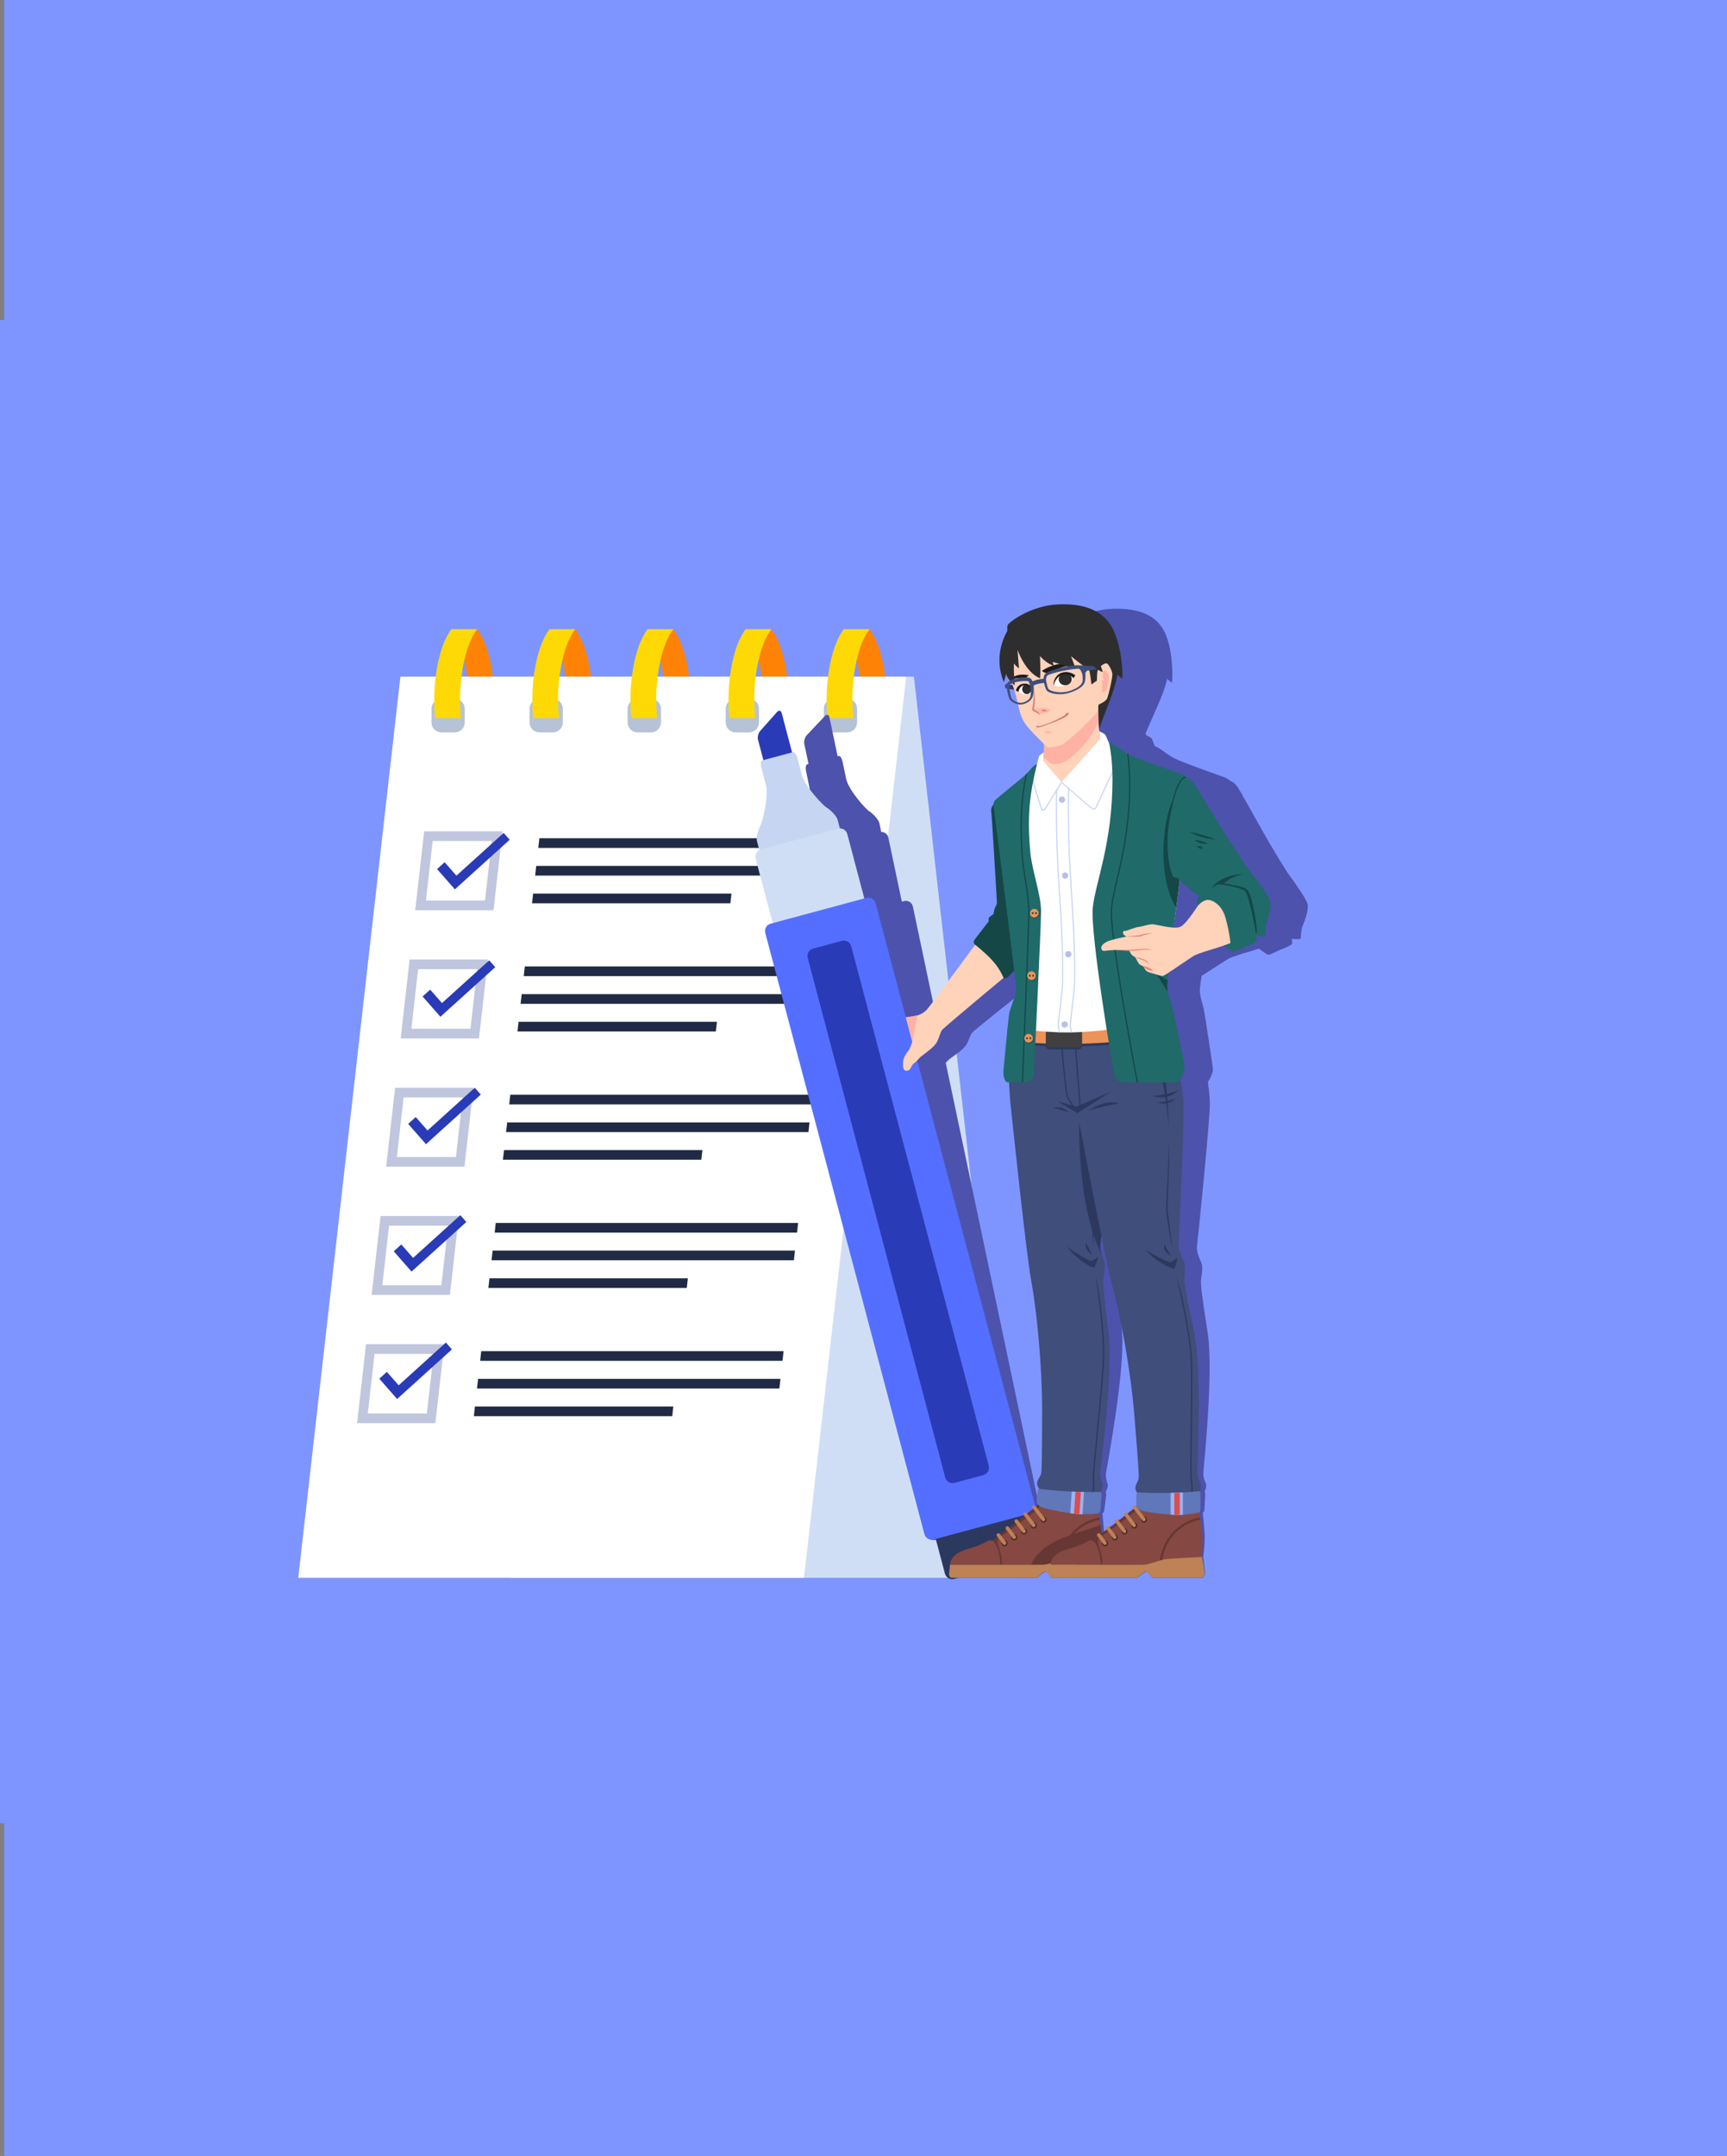 <svg width="828" height="1033" viewBox="0 0 828 1033" fill="none" xmlns="http://www.w3.org/2000/svg">
<rect x="0" y="0" width="828" height="1033" fill="#808080" stroke="none"/>
<rect x="2" width="826" height="1033" fill="#7E95FF"/>
<rect y="153.336" width="746" height="720.275" fill="#7E95FF"/>
<g clip-path="url(#clip0_498_5459)">
<path d="M224.169 344.071C225.895 329.486 223.018 309.962 216.403 301.464H228.759C235.375 309.962 238.251 329.486 236.525 344.071H224.169Z" fill="#FE8205"/>
<path d="M271.202 344.071C272.928 329.486 270.052 309.962 263.436 301.464H275.793C282.408 309.962 285.284 329.486 283.559 344.071H271.202Z" fill="#FE8205"/>
<path d="M318.224 344.071C319.95 329.486 317.073 309.962 310.458 301.464H322.815C329.43 309.962 332.306 329.486 330.581 344.071H318.224Z" fill="#FE8205"/>
<path d="M365.257 344.071C366.983 329.486 364.107 309.962 357.491 301.464H369.848C376.463 309.962 379.34 329.486 377.614 344.071H365.257Z" fill="#FE8205"/>
<path d="M412.279 344.071C414.004 329.486 411.128 309.962 404.513 301.464H416.869C423.485 309.962 426.361 329.486 424.635 344.071H412.279Z" fill="#FE8205"/>
<path d="M244.671 755.966H487.143L438.166 324.211H195.694L244.671 755.966Z" fill="#D0DEF5"/>
<path d="M385.472 755.966H143L191.978 324.211H434.449L385.472 755.966Z" fill="white"/>
<path d="M236.606 436.115H199.076L203.368 398.296H240.898L236.606 436.115ZM204.207 431.477H232.533L235.766 402.933H207.44L204.207 431.477Z" fill="#BFC6DE"/>
<path d="M403.04 406.273H258.075L258.604 401.635H403.569L403.04 406.273Z" fill="#212A45"/>
<path d="M401.533 419.524H256.567L257.097 414.887H402.062L401.533 419.524Z" fill="#212A45"/>
<path d="M350.174 432.788H255.072L255.59 428.15H350.703L350.174 432.788Z" fill="#212A45"/>
<path d="M229.634 497.551H192.104L196.395 459.732H233.925L229.634 497.551ZM197.235 492.913H225.561L228.794 464.369H200.468L197.235 492.913Z" fill="#BFC6DE"/>
<path d="M396.068 467.708H251.103L251.632 463.071H396.597L396.068 467.708Z" fill="#212A45"/>
<path d="M394.561 480.972H249.595L250.124 476.334H395.09L394.561 480.972Z" fill="#212A45"/>
<path d="M343.201 494.223H248.1L248.617 489.586H343.731L343.201 494.223Z" fill="#212A45"/>
<path d="M222.673 558.998H185.144L189.435 521.179H226.965L222.673 558.998ZM190.275 554.361H218.601L221.834 525.816H193.508L190.275 554.361Z" fill="#BFC6DE"/>
<path d="M389.096 529.144H244.142L244.66 524.506H389.625L389.096 529.144Z" fill="#212A45"/>
<path d="M387.601 542.407H242.635L243.153 537.77H388.118L387.601 542.407Z" fill="#212A45"/>
<path d="M336.241 555.67H241.128L241.657 551.033H336.759L336.241 555.67Z" fill="#212A45"/>
<path d="M215.701 620.434H178.171L182.463 582.615H219.993L215.701 620.434ZM183.303 615.796H211.628L214.861 587.252H186.536L183.303 615.796Z" fill="#BFC6DE"/>
<path d="M382.135 590.591H237.17L237.688 585.954H382.653L382.135 590.591Z" fill="#212A45"/>
<path d="M380.628 603.843H235.663L236.192 599.205H381.146L380.628 603.843Z" fill="#212A45"/>
<path d="M329.269 617.106H234.156L234.685 612.469H329.798L329.269 617.106Z" fill="#212A45"/>
<path d="M208.729 681.881H171.199L175.491 644.062H213.021L208.729 681.881ZM176.331 677.244H204.656L207.889 648.7H179.563L176.331 677.244Z" fill="#BFC6DE"/>
<path d="M375.163 652.027H230.198L230.727 647.389H375.681L375.163 652.027Z" fill="#212A45"/>
<path d="M373.656 665.29H228.69L229.22 660.653H374.185L373.656 665.29Z" fill="#212A45"/>
<path d="M322.297 678.542H227.195L227.713 673.905H322.826L322.297 678.542Z" fill="#212A45"/>
<path d="M218.083 426.121L209.546 416.405L213.17 413.124L218.831 419.559L241.484 399.084L244.361 402.354L218.083 426.121Z" fill="#2A3BB7"/>
<path d="M211.156 487.163L202.62 477.447L206.244 474.166L211.904 480.6L234.558 460.126L237.434 463.407L211.156 487.163Z" fill="#2A3BB7"/>
<path d="M204.242 548.216L195.694 538.5L199.329 535.219L204.979 541.654L227.632 521.167L230.509 524.448L204.242 548.216Z" fill="#2A3BB7"/>
<path d="M197.316 609.257L188.779 599.542L192.403 596.261L198.052 602.695L220.706 582.22L223.582 585.501L197.316 609.257Z" fill="#2A3BB7"/>
<path d="M190.39 670.299L181.853 660.583L185.477 657.314L191.138 663.748L213.78 643.262L216.668 646.543L190.39 670.299Z" fill="#2A3BB7"/>
<path d="M218.094 334.82H211.594C208.982 334.82 206.865 336.953 206.865 339.585V346.147C206.865 348.778 208.982 350.912 211.594 350.912H218.094C220.706 350.912 222.823 348.778 222.823 346.147V339.585C222.823 336.953 220.706 334.82 218.094 334.82Z" fill="#B6C2D6"/>
<path d="M221.028 344.071C219.302 329.486 222.178 309.962 228.794 301.464H216.437C209.822 309.962 206.946 329.486 208.671 344.071H221.028Z" fill="#FED905"/>
<path d="M265.116 334.82H258.615C256.004 334.82 253.887 336.953 253.887 339.585V346.147C253.887 348.778 256.004 350.912 258.615 350.912H265.116C267.727 350.912 269.844 348.778 269.844 346.147V339.585C269.844 336.953 267.727 334.82 265.116 334.82Z" fill="#B6C2D6"/>
<path d="M268.049 344.071C266.324 329.486 269.2 309.962 275.815 301.464H263.459C256.843 309.962 253.967 329.486 255.693 344.071H268.049Z" fill="#FED905"/>
<path d="M312.149 334.82H305.649C303.037 334.82 300.92 336.953 300.92 339.585V346.147C300.92 348.778 303.037 350.912 305.649 350.912H312.149C314.761 350.912 316.878 348.778 316.878 346.147V339.585C316.878 336.953 314.761 334.82 312.149 334.82Z" fill="#B6C2D6"/>
<path d="M315.083 344.071C313.357 329.486 316.233 309.962 322.849 301.464H310.492C303.877 309.962 301 329.486 302.726 344.071H315.083Z" fill="#FED905"/>
<path d="M359.171 334.82H352.671C350.059 334.82 347.942 336.953 347.942 339.585V346.147C347.942 348.778 350.059 350.912 352.671 350.912H359.171C361.782 350.912 363.9 348.778 363.9 346.147V339.585C363.9 336.953 361.782 334.82 359.171 334.82Z" fill="#B6C2D6"/>
<path d="M362.105 344.071C360.379 329.486 363.255 309.962 369.871 301.464H357.514C350.899 309.962 348.022 329.486 349.748 344.071H362.105Z" fill="#FED905"/>
<path d="M406.204 334.82H399.704C397.092 334.82 394.975 336.953 394.975 339.585V346.147C394.975 348.778 397.092 350.912 399.704 350.912H406.204C408.816 350.912 410.933 348.778 410.933 346.147V339.585C410.933 336.953 408.816 334.82 406.204 334.82Z" fill="#B6C2D6"/>
<path d="M409.138 344.071C407.412 329.486 410.288 309.962 416.904 301.464H404.547C397.932 309.962 395.055 329.486 396.781 344.071H409.138Z" fill="#FED905"/>
<g style="mix-blend-mode:multiply">
<path d="M626.816 432.88C625.942 430.063 619.579 421.194 617.923 418.991C616.266 416.788 608.983 404.696 605.865 399.131C602.747 393.566 594.452 378.783 593.635 377.485C592.922 376.337 591.38 374.552 589.781 374.169C589.793 374.134 589.827 374.099 589.816 374.053C589.816 373.902 589.666 373.798 589.528 373.81C589.493 373.81 589.459 373.833 589.424 373.833C588.803 373.288 587.94 372.731 587.054 372.418C585.639 371.908 567.944 365.694 563.526 363.572C563.273 363.445 563.008 363.317 562.767 363.19C562.56 363.085 562.364 362.969 562.157 362.853C558.418 360.732 555.542 357.868 553.735 357.625C553.31 356.848 552.573 354.413 552.194 353.868C551.814 353.323 549.375 352.187 549.363 352.176C549.363 351.863 549.352 351.549 549.34 351.248C552.746 342.796 558.13 332.454 559.591 325.208C560.305 326.043 561.881 327.144 561.881 327.144C562.502 321.081 561.754 309.093 558.015 302.16C554.276 295.238 546.614 291.122 533.118 291.702C519.611 292.282 508.716 300.455 508.29 301.603C508.048 302.276 508.014 303.47 508.025 304.351C506.414 306.786 500.662 316.664 504.93 328.826C504.93 328.826 505.931 326.286 506.311 324.745C506.426 326.02 507.162 327.249 507.956 328.223C507.91 328.246 507.83 328.281 507.795 328.304C507.519 328.431 507.369 328.513 507.369 328.513L507.312 328.547L507.266 328.594C507.266 328.594 507.231 328.617 507.174 328.663C507.105 328.733 507.059 328.721 506.875 328.976C506.84 329.023 506.794 329.092 506.76 329.15C506.76 329.15 505.759 329.834 505.586 330.02C505.414 330.205 505.287 330.472 505.333 330.704C505.379 330.936 505.471 331.411 505.517 331.608C505.552 331.747 506 331.852 506.265 331.898C506.265 332.118 506.276 332.327 506.311 332.57C506.426 333.289 506.541 334.089 506.714 334.993C506.817 335.446 506.886 335.909 507.07 336.396L507.197 336.767C507.231 336.86 507.197 336.837 507.3 337.011L507.404 337.162C507.519 337.359 507.715 337.579 507.933 337.788C508.785 338.564 509.774 339.04 510.936 339.341C511.005 339.364 511.074 339.364 511.143 339.376C511.741 342.738 512.167 345.069 513.456 347.515C515.435 351.271 520.612 356.083 521.981 357.729C522.257 358.054 522.487 358.332 522.706 358.575L522.039 363.595L522.211 362.297C522.211 362.297 520.244 363.549 519.945 364.048C519.645 364.546 519.093 367.062 518.679 367.885C517.356 368.082 515.262 370.54 513.755 372.14C513.628 372.268 513.513 372.395 513.398 372.511C513.398 372.511 513.387 372.523 513.375 372.534C513.26 372.65 513.145 372.766 513.03 372.871C512.972 372.929 512.903 372.986 512.846 373.044C511.385 374.343 499.707 383.247 497.947 384.835C497.107 385.589 496.819 386.331 496.75 387.085C496.75 387.085 495.208 388.858 495.485 390.783C495.761 392.708 495.749 430.979 495.83 433.008C495.91 435.025 495.116 435.605 494.679 436.567C494.242 437.529 493.851 439.454 493.851 439.454C493.851 439.454 491.906 440.764 491.642 441.066C491.366 441.367 491.354 442.921 491.354 442.921C491.354 442.921 484.497 451.106 483.991 451.859C483.485 452.613 483.542 453.482 484.267 454.074C478.71 461.065 460.428 484.055 459.393 485.041C458.185 486.2 456.988 486.966 455.424 487.545C455.228 487.615 454.986 487.684 454.71 487.765C454.641 487.789 454.561 487.8 454.48 487.823C454.423 487.835 454.365 487.847 454.308 487.87C454.215 487.893 454.135 487.905 454.043 487.928C453.985 487.939 453.928 487.951 453.87 487.963C453.778 487.986 453.686 487.997 453.594 488.021C453.525 488.032 453.468 488.044 453.399 488.055C453.307 488.079 453.203 488.09 453.099 488.113C453.042 488.113 452.973 488.137 452.915 488.148C452.812 488.171 452.72 488.183 452.616 488.206C452.559 488.206 452.49 488.229 452.432 488.241C452.329 488.264 452.225 488.276 452.122 488.299C452.076 488.299 452.03 488.31 451.983 488.322C451.868 488.345 451.753 488.357 451.65 488.38C451.65 488.38 451.65 488.38 451.627 488.38C451.374 488.426 451.121 488.461 450.879 488.496C450.844 488.496 450.81 488.496 450.764 488.507C450.672 488.519 450.58 488.531 450.488 488.554C450.442 488.554 450.396 488.565 450.361 488.577C450.281 488.577 450.212 488.6 450.131 488.612C450.074 488.612 450.028 488.623 449.97 488.635C449.901 488.635 449.844 488.658 449.786 488.658C449.751 488.658 449.717 488.658 449.682 488.67C449.613 488.67 449.544 488.693 449.498 488.693C449.498 488.693 449.475 488.693 449.464 488.693C449.257 488.716 449.142 488.739 449.142 488.739L437.671 434.341C437.257 432.393 435.335 431.234 433.368 431.756L432.379 432.022L425.901 401.31C425.556 399.664 424.118 398.597 422.496 398.62C422.208 397.276 421.817 395.397 421.598 394.342C421.23 392.58 418.308 389.635 416.686 388.661C415.075 387.687 406.826 378.552 405.687 373.195C404.559 367.839 404.087 365.636 403.926 364.824C403.754 364.013 403.086 361.961 402.051 362.239C401.947 362.262 401.798 362.309 401.602 362.355L397.656 343.642C397.38 342.356 396.39 342.112 395.447 343.109L386.83 352.222C385.886 353.219 385.334 355.097 385.61 356.384L387.647 366.053C387.405 366.123 387.198 366.169 387.083 366.204C386.047 366.482 386.266 368.65 386.438 369.462C386.611 370.274 387.071 372.476 388.199 377.833C389.326 383.189 385.599 395.49 384.54 397.171C383.482 398.841 382.043 402.945 382.412 404.707C382.63 405.762 383.033 407.652 383.309 408.985C381.848 409.785 380.997 411.455 381.342 413.101L387.819 443.813L386.83 444.08C384.862 444.602 383.597 446.596 383.999 448.544L444.425 735.213C444.839 737.161 446.76 738.32 448.739 737.798L449.728 737.532L453.192 753.972C453.606 755.919 455.527 757.079 457.494 756.557L459.37 756.059H497.141C497.141 756.059 500.834 752.963 501.375 752.963C501.686 752.963 502.629 753.995 503.366 754.876C503.458 755.259 503.699 755.885 504.298 756.024C504.321 756.047 504.332 756.059 504.332 756.059H545.302C545.302 756.059 548.995 752.963 549.536 752.963C550.077 752.963 552.493 756.059 552.493 756.059H576.596C576.596 756.059 577.609 754.806 577.747 754.157C577.873 753.508 576.895 746.146 576.895 746.146C577.229 743.386 577.609 739.607 577.609 736.697C577.609 734.645 577.355 731.48 577.033 728.396C576.999 728.025 576.953 727.642 576.918 727.271C576.826 726.459 576.746 725.659 576.654 724.894C577.16 724.581 577.413 723.874 577.447 723.178C577.493 722.413 577.804 716.779 577.839 716.106C577.873 715.434 577.586 714.75 577.586 714.75C578.138 713.405 578.379 711.898 578.333 711.445C578.241 710.576 576.769 708.559 576.93 705.672C577.091 702.785 581.9 657.488 579.047 638.88C576.193 620.271 575.469 615.217 575.906 612.48C576.343 609.744 576.631 607.147 576.147 605.559C575.664 603.971 573.432 600.075 573.881 597.049C574.341 594.023 579.795 539.486 580.048 529.677C580.128 526.802 579.714 522.709 579.116 518.373C580.577 516.483 581.532 513.26 581.566 512.657C581.612 511.788 577.712 486.108 577.079 483.232C576.585 480.96 575.756 478.85 575.423 476.369C575.388 476.09 575.342 475.812 575.319 475.511C575.285 475.117 575.262 474.711 575.262 474.282C575.262 474.166 575.262 474.004 575.285 473.807C575.285 473.783 575.285 473.749 575.285 473.725C575.296 473.54 575.319 473.343 575.342 473.099C575.342 473.076 575.342 473.064 575.342 473.041C575.4 472.508 575.492 471.847 575.595 471.082C575.733 470.073 575.917 468.879 576.136 467.546C579.806 465.262 586.456 460.868 589.045 459.279C592.623 457.679 598.755 456.114 603.668 454.491C603.633 454.503 603.599 454.514 603.599 454.514C603.599 454.514 607.062 457.216 608.017 457.424C608.96 457.633 612.09 455.709 613.758 455.082C615.438 454.468 619.361 452.949 619.545 452.056C619.579 451.894 619.522 451.059 619.384 449.819C621.248 450.062 623.48 450.109 623.583 449.657C623.756 448.903 623.756 445.332 624.538 443.605C625.321 441.889 627.714 435.767 626.839 432.95L626.816 432.88ZM546.591 721.787C546.326 721.405 545.785 721.335 545.394 721.625C545.003 721.915 544.899 722.46 545.164 722.842L545.348 723.109C544.589 723.631 543.519 724.419 542.288 725.346L542.127 725.115C541.862 724.732 541.321 724.662 540.93 724.952C540.539 725.242 540.435 725.787 540.7 726.17L540.884 726.425C539.906 727.167 538.882 727.955 537.87 728.72L537.674 728.43C537.409 728.048 536.869 727.978 536.478 728.268C536.075 728.558 535.983 729.103 536.247 729.485L536.455 729.787C535.339 730.622 534.28 731.398 533.394 732.013L533.21 731.746C532.945 731.364 532.405 731.294 532.014 731.584C531.622 731.874 531.519 732.419 531.783 732.801L531.922 733.01C530.955 733.648 530.115 734.262 529.379 734.83C529.379 734.552 529.356 734.274 529.333 733.972C529.333 733.949 529.333 733.926 529.333 733.891C529.275 732.894 529.183 731.816 529.091 730.691C529.091 730.691 529.091 730.691 529.091 730.68C528.93 728.825 528.723 726.877 528.527 725.126C529.08 724.859 529.39 724.152 529.471 723.445C529.563 722.68 530.265 717.068 530.345 716.396C530.426 715.724 530.196 715.016 530.196 715.016C530.196 715.016 530.161 715.016 530.104 715.016C530.805 713.683 531.208 712.095 531.197 711.631C531.174 710.761 529.885 708.605 530.288 705.73C530.69 702.854 539.273 657.905 538.008 639.042C536.742 620.167 536.443 615.054 537.11 612.341C537.778 609.64 538.284 607.055 537.927 605.431C537.766 604.655 537.248 603.31 536.834 601.802C536.788 601.663 536.754 601.513 536.719 601.362C536.65 601.072 536.581 600.782 536.512 600.492C536.489 600.4 536.478 600.307 536.455 600.214C536.397 599.878 536.339 599.53 536.305 599.194C536.305 599.136 536.305 599.09 536.293 599.032C536.259 598.661 536.247 598.29 536.259 597.93C536.259 597.907 536.259 597.884 536.259 597.849C536.27 597.466 536.316 597.095 536.397 596.736C536.42 596.666 536.443 596.562 536.466 596.435C536.466 596.411 536.466 596.4 536.466 596.377C536.489 596.249 536.524 596.087 536.558 595.901C536.558 595.878 536.558 595.855 536.57 595.832C536.65 595.437 536.742 594.951 536.857 594.359C536.857 594.313 536.869 594.278 536.88 594.232C536.938 593.93 537.007 593.606 537.064 593.258C537.087 593.154 537.11 593.038 537.133 592.922C538.79 603.959 540.297 613.304 541.206 617.466C544.071 630.59 547.661 656.699 548.247 680.072C548.823 703.446 548.892 707.341 548.523 708.779C548.155 710.216 546.165 712.385 546.924 714.263C547.085 714.645 547.258 714.982 547.454 715.283C547.454 715.283 547.085 716.002 547.039 716.721C547.005 717.439 546.786 721.289 546.763 721.671C546.763 721.741 546.775 721.833 546.809 721.961C546.786 721.984 546.763 722.007 546.752 722.019L546.591 721.799V721.787ZM549.501 356.036C549.444 354.749 549.398 353.497 549.363 352.303L549.501 356.036ZM507.807 329.904C507.807 329.904 507.83 329.892 507.818 329.869C507.761 329.857 507.933 329.741 507.968 329.707C507.968 329.707 507.968 329.707 507.979 329.707C508.025 329.695 508.117 329.649 508.324 329.568C508.462 329.521 508.624 329.452 508.808 329.37C508.877 329.649 508.957 329.927 509.038 330.205L507.692 330.17C507.692 330.17 507.703 330.112 507.715 330.101C507.738 330.031 507.772 329.973 507.795 329.915L507.807 329.904ZM508.658 337.104L508.451 336.895C508.382 336.814 508.324 336.686 508.255 336.593L508.163 336.443C508.209 336.512 508.152 336.373 508.14 336.338L508.048 336.025C507.91 335.62 507.853 335.156 507.784 334.738C507.657 333.88 507.577 333.057 507.507 332.35C507.507 332.257 507.507 332.176 507.507 332.083L509.728 332.408L509.659 332.153C509.728 332.385 509.797 332.605 509.878 332.837C510.361 334.993 510.694 336.825 510.971 338.414C510.073 338.135 509.222 337.648 508.669 337.092L508.658 337.104ZM458.806 504.843C461.153 503.069 462.614 501.864 463.627 499.985C464.639 498.107 465.191 495.951 466.123 494.745C466.917 493.725 490.135 475.291 496.98 469.865C496.98 469.865 497.832 470.131 498.568 469.865C498.89 469.749 500.547 468.149 502.296 466.398C502.618 471.372 502.813 474.606 502.779 475.07C502.641 477.528 499.385 484.45 498.844 486.467C498.637 487.221 498.119 490.351 497.509 494.27H497.44C497.44 494.27 497.44 494.478 497.417 494.826C496.405 501.284 495.174 509.585 494.645 513.005C493.759 518.628 495.715 519.66 496.14 519.66H496.9C496.865 523.498 496.877 526.79 496.957 528.622C497.291 535.486 500.558 601.072 502.296 614.463C504.033 627.842 505.402 654.288 503.998 677.742C502.606 701.185 502.342 705.092 501.858 706.506C501.375 707.921 499.212 709.915 499.811 711.863C500.029 712.558 500.294 713.127 500.662 713.579C500.512 713.556 500.351 713.544 500.202 713.521C500.202 713.521 499.788 714.205 499.695 714.924C499.603 715.642 499.132 719.48 499.086 719.863C499.063 720.048 499.143 720.477 499.511 720.976C499.212 721.335 498.902 721.683 498.579 721.996L498.418 721.776C498.338 721.66 498.234 721.59 498.119 721.532C498.119 721.335 498.096 721.149 498.062 720.964L453.433 509.226C453.744 508.913 454.066 508.588 454.388 508.24C455.354 507.232 456.448 506.605 458.795 504.82L458.806 504.843ZM582.878 445.599C582.084 445.865 581.037 445.923 579.875 445.877C580.853 440.497 581.601 436.498 581.624 436.324C581.958 434.585 582.303 432.845 582.625 431.118C582.648 430.967 582.682 430.828 582.705 430.677C583.027 428.95 583.35 427.222 583.66 425.53C583.798 424.776 583.936 424.023 584.074 423.257C584.074 423.246 584.074 423.234 584.074 423.223C585.766 424.973 589.896 429.089 593.003 430.909C591.668 431.501 591.564 433.912 592.266 435.187C589.528 438.955 585.248 444.81 582.866 445.599H582.878ZM606.556 453.378C606.556 453.378 606.671 453.332 606.717 453.309C606.717 453.309 606.648 453.343 606.556 453.378Z" fill="#4d52ad2e"/>
</g>
<path d="M378.603 365.578C379.892 365.23 380.663 363.885 380.318 362.587L374.784 341.683C374.439 340.384 373.438 340.141 372.54 341.138L364.417 350.286C363.532 351.283 363.083 353.172 363.428 354.471L366.557 366.274C366.903 367.572 368.237 368.349 369.526 368.001L378.603 365.555V365.578Z" fill="#2A3BB7"/>
<path d="M396.298 386.922C394.63 385.948 385.875 376.766 384.448 371.386C383.021 366.007 382.435 363.792 382.216 362.981C381.997 362.169 381.215 360.106 380.191 360.384C379.167 360.662 372.816 362.366 372.816 362.366C372.816 362.366 366.465 364.071 365.441 364.349C364.418 364.627 364.763 366.807 364.981 367.618C365.2 368.43 365.787 370.644 367.213 376.024C368.64 381.403 365.591 393.762 364.625 395.444C363.658 397.125 362.45 401.24 362.922 403.014C363.394 404.788 364.475 408.869 364.475 408.869L383.781 403.675L403.086 398.481C403.086 398.481 402.005 394.4 401.533 392.626C401.062 390.852 397.978 387.896 396.31 386.922H396.298Z" fill="#C6D5F2"/>
<path d="M415.132 433.274C415.65 435.234 414.499 437.239 412.555 437.761L375.669 447.686C373.725 448.207 371.735 447.048 371.217 445.089L362.312 411.455C361.794 409.495 362.945 407.49 364.889 406.968L401.775 397.044C403.719 396.522 405.71 397.681 406.227 399.641L415.132 433.274Z" fill="#D0DEF5"/>
<path d="M496.923 742.053C497.441 744.012 496.29 746.018 494.346 746.54L457.46 756.464C455.516 756.986 453.525 755.826 453.008 753.867L444.103 720.233C443.585 718.274 444.735 716.268 446.68 715.747L483.565 705.822C485.51 705.3 487.5 706.46 488.018 708.419L496.923 742.053Z" fill="#2C385E"/>
<path d="M496.094 720.79C496.612 722.749 495.461 724.755 493.517 725.277L447.646 737.613C445.702 738.134 443.711 736.975 443.193 735.016L366.914 447.036C366.396 445.077 367.547 443.071 369.491 442.549L415.362 430.214C417.307 429.692 419.297 430.851 419.815 432.811L496.094 720.79Z" fill="#546FFF"/>
<path d="M474.039 702.286C474.557 704.245 473.406 706.251 471.462 706.773L457.633 710.495C455.688 711.016 453.698 709.857 453.18 707.898L387.255 458.989C386.738 457.03 387.888 455.024 389.832 454.503L403.662 450.781C405.606 450.259 407.596 451.419 408.114 453.378L474.05 702.286H474.039Z" fill="#2A3BB7"/>
<path d="M437.015 497.759L437.395 499.174C437.395 499.174 436.44 502.13 435.669 503.243C434.898 504.356 433.173 506.188 432.988 508.843C432.793 511.498 433.23 512.414 433.759 512.808C434.289 513.191 435.531 513.005 436.014 512.611C436.498 512.228 437.36 509.956 438.12 509.515C438.891 509.075 439.754 508.113 440.662 507.104C441.571 506.095 442.63 505.458 444.885 503.672C447.14 501.887 448.532 500.681 449.441 498.791C450.35 496.901 450.787 494.733 451.65 493.528C452.513 492.322 482.944 467.024 482.944 467.024L469.011 450.654C469.011 450.654 445.518 482.606 444.367 483.766C443.217 484.925 442.066 485.702 440.536 486.281C439.006 486.861 434.312 487.464 434.312 487.464L437.038 497.748L437.015 497.759Z" fill="#FFD2BA"/>
<path d="M467.516 452.671C467.516 452.671 471.681 455.801 475.615 460.01C479.55 464.218 481.126 468.543 481.126 468.543C481.126 468.543 481.989 468.821 482.714 468.543C483.427 468.265 490.48 460.497 490.63 460.3C490.779 460.103 492.47 460.636 493.299 460.056C494.127 459.477 501.375 453.228 501.421 448.799C501.467 444.358 498.223 393.635 498.223 393.635L476.306 385.38C476.306 385.38 474.856 387.166 475.247 389.102C475.627 391.038 477.744 429.483 477.928 431.512C478.123 433.541 477.353 434.121 476.973 435.083C476.593 436.045 476.306 437.982 476.306 437.982C476.306 437.982 474.442 439.292 474.177 439.605C473.924 439.906 473.993 441.471 473.993 441.471C473.993 441.471 467.596 449.691 467.125 450.457C466.653 451.222 466.768 452.091 467.527 452.683L467.516 452.671Z" fill="#154747"/>
<path d="M434.289 487.464L437.015 497.748L437.395 499.162L439.811 486.49C437.89 487 434.289 487.453 434.289 487.453V487.464Z" fill="#FFB1A4"/>
<path d="M468.459 749.751H496.209L502.18 719.434C502.18 719.434 501.824 717.022 500.811 716.802C499.799 716.581 498.085 721.08 495.703 722.668C493.321 724.257 486.073 730.425 482.829 732.593C479.584 734.761 477.72 736.79 476.789 737.3C475.857 737.81 474.994 738.969 474.557 739.978C474.119 740.986 468.447 749.74 468.447 749.74L468.459 749.751Z" fill="#663733"/>
<path d="M502.227 718.842C500.305 718.842 498.775 721.544 497.245 723.19C495.715 724.836 482.438 734.494 480.344 735.746C478.261 736.998 477.974 738.262 478.445 740.001C478.929 741.74 480.608 745.891 480.344 749.763H527.826C527.826 749.763 528.596 741.74 528.309 736.523C528.021 731.306 525.674 718.842 525.674 718.842H502.238H502.227Z" fill="#854842"/>
<path d="M494.38 749.751H527.837C527.837 749.751 528.608 741.729 528.32 736.511C528.24 734.981 527.975 732.825 527.641 730.541C520.991 733.891 499.557 736.72 494.38 749.74V749.751Z" fill="#663733"/>
<path d="M527.101 727.051C522.947 727.851 509.578 731.816 507.553 749.751H508.715C510.717 732.453 523.361 728.871 527.273 728.175C527.216 727.793 527.158 727.422 527.089 727.051H527.101Z" fill="#663733"/>
<path d="M479.676 749.751C479.676 749.751 479.561 746.806 478.756 743.549C477.95 740.291 476.869 739.271 476.443 738.691C476.018 738.111 474.717 737.671 473.786 738.25C472.854 738.83 469.667 740.349 466.94 741.288C464.213 742.227 456.022 743.537 455.446 749.74H479.676V749.751Z" fill="#854842"/>
<path d="M501.743 728.094C501.743 728.894 501.111 729.532 500.317 729.532C499.523 729.532 498.89 728.894 498.89 728.094C498.89 727.294 499.523 726.656 500.317 726.656C501.111 726.656 501.743 727.294 501.743 728.094Z" fill="#4A2825"/>
<path d="M500.949 727.48C501.237 727.862 501.168 728.407 500.788 728.697C500.409 728.987 499.868 728.917 499.58 728.535L495.128 722.668C494.84 722.286 494.909 721.741 495.289 721.451C495.669 721.161 496.209 721.231 496.497 721.613L500.949 727.48Z" fill="#BD8255"/>
<path d="M497.072 730.923C497.072 731.723 496.439 732.361 495.645 732.361C494.852 732.361 494.219 731.723 494.219 730.923C494.219 730.123 494.852 729.486 495.645 729.486C496.439 729.486 497.072 730.123 497.072 730.923Z" fill="#4A2825"/>
<path d="M496.29 730.309C496.577 730.691 496.508 731.236 496.129 731.526C495.749 731.816 495.208 731.746 494.921 731.364L490.859 726.007C490.572 725.625 490.641 725.08 491.02 724.79C491.4 724.5 491.941 724.57 492.228 724.952L496.29 730.309Z" fill="#BD8255"/>
<path d="M492.401 733.764C492.401 734.564 491.768 735.201 490.974 735.201C490.18 735.201 489.547 734.564 489.547 733.764C489.547 732.964 490.18 732.326 490.974 732.326C491.768 732.326 492.401 732.964 492.401 733.764Z" fill="#4A2825"/>
<path d="M491.619 733.149C491.906 733.532 491.837 734.077 491.457 734.366C491.078 734.656 490.537 734.587 490.249 734.204L486.568 729.346C486.28 728.964 486.349 728.419 486.729 728.129C487.108 727.839 487.649 727.909 487.937 728.291L491.619 733.149Z" fill="#BD8255"/>
<path d="M487.73 736.592C487.73 737.392 487.097 738.03 486.303 738.03C485.509 738.03 484.876 737.392 484.876 736.592C484.876 735.792 485.521 735.155 486.303 735.155C487.085 735.155 487.73 735.792 487.73 736.592Z" fill="#4A2825"/>
<path d="M486.948 735.99C487.235 736.372 487.166 736.917 486.786 737.207C486.407 737.497 485.866 737.427 485.578 737.045L482.288 732.685C482 732.303 482.069 731.758 482.449 731.468C482.829 731.178 483.369 731.248 483.657 731.63L486.948 735.99Z" fill="#BD8255"/>
<path d="M483.07 739.433C483.07 740.233 482.437 740.871 481.643 740.871C480.85 740.871 480.217 740.233 480.217 739.433C480.217 738.633 480.861 737.995 481.643 737.995C482.426 737.995 483.07 738.633 483.07 739.433Z" fill="#4A2825"/>
<path d="M482.276 738.818C482.564 739.201 482.495 739.746 482.115 740.036C481.736 740.326 481.195 740.256 480.907 739.874L477.996 736.013C477.709 735.63 477.778 735.085 478.158 734.795C478.537 734.506 479.078 734.575 479.366 734.958L482.276 738.818Z" fill="#BD8255"/>
<path d="M455.435 749.752L455.009 754.482C455.009 754.482 455.228 755.954 456.298 755.954H497.072C497.072 755.954 500.581 752.847 501.134 752.847C501.686 752.847 504.263 755.954 504.263 755.954H528.366C528.366 755.954 529.31 754.69 529.402 754.041C529.494 753.392 528.113 745.995 528.113 745.995C528.113 745.995 513.467 746.656 510.522 747.085C507.576 747.514 502.687 749.74 499.741 749.74H455.446L455.435 749.752Z" fill="#BD8255"/>
<path d="M516.608 749.751H544.359L550.33 719.434C550.33 719.434 549.973 717.022 548.961 716.802C547.948 716.581 546.234 721.08 543.852 722.668C541.471 724.257 534.223 730.425 530.978 732.593C527.734 734.761 525.87 736.79 524.938 737.3C524.006 737.81 523.143 738.969 522.706 739.978C522.269 740.986 516.597 749.74 516.597 749.74L516.608 749.751Z" fill="#663733"/>
<path d="M550.387 718.842C548.466 718.842 546.936 721.544 545.405 723.19C543.875 724.836 530.598 734.494 528.504 735.746C526.422 736.998 526.134 738.262 526.606 740.001C527.089 741.74 528.769 745.891 528.504 749.763H575.986C575.986 749.763 576.757 741.74 576.469 736.523C576.182 731.306 573.835 718.842 573.835 718.842H550.399H550.387Z" fill="#854842"/>
<path d="M575.25 727.051C571.097 727.851 557.728 731.816 555.703 749.751H556.865C558.867 732.453 571.499 728.871 575.423 728.175C575.365 727.793 575.307 727.422 575.25 727.051Z" fill="#663733"/>
<path d="M527.826 749.751C527.826 749.751 527.711 746.806 526.905 743.549C526.1 740.291 525.018 739.271 524.593 738.691C524.167 738.111 522.867 737.671 521.935 738.25C521.003 738.83 517.816 740.349 515.089 741.288C512.363 742.227 504.171 743.537 503.596 749.74H527.826V749.751Z" fill="#854842"/>
<path d="M549.904 728.094C549.904 728.894 549.271 729.532 548.477 729.532C547.684 729.532 547.051 728.894 547.051 728.094C547.051 727.294 547.695 726.656 548.477 726.656C549.26 726.656 549.904 727.294 549.904 728.094Z" fill="#4A2825"/>
<path d="M549.11 727.48C549.398 727.862 549.329 728.407 548.949 728.697C548.569 728.987 548.029 728.917 547.741 728.535L543.288 722.668C543.001 722.286 543.07 721.741 543.45 721.451C543.829 721.161 544.37 721.231 544.658 721.613L549.11 727.48Z" fill="#BD8255"/>
<path d="M545.233 730.923C545.233 731.723 544.6 732.361 543.806 732.361C543.012 732.361 542.379 731.723 542.379 730.923C542.379 730.123 543.024 729.486 543.806 729.486C544.588 729.486 545.233 730.123 545.233 730.923Z" fill="#4A2825"/>
<path d="M544.439 730.309C544.726 730.691 544.657 731.236 544.278 731.526C543.898 731.816 543.357 731.746 543.069 731.364L539.008 726.007C538.721 725.625 538.79 725.08 539.169 724.79C539.549 724.5 540.09 724.57 540.377 724.952L544.439 730.309Z" fill="#BD8255"/>
<path d="M540.561 733.764C540.561 734.564 539.928 735.201 539.135 735.201C538.341 735.201 537.708 734.564 537.708 733.764C537.708 732.964 538.341 732.326 539.135 732.326C539.928 732.326 540.561 732.964 540.561 733.764Z" fill="#4A2825"/>
<path d="M539.779 733.149C540.067 733.532 539.998 734.077 539.618 734.366C539.238 734.656 538.698 734.587 538.41 734.204L534.728 729.346C534.441 728.964 534.51 728.419 534.889 728.129C535.269 727.839 535.81 727.909 536.098 728.291L539.779 733.149Z" fill="#BD8255"/>
<path d="M535.89 736.592C535.89 737.392 535.258 738.03 534.464 738.03C533.67 738.03 533.037 737.392 533.037 736.592C533.037 735.792 533.67 735.155 534.464 735.155C535.258 735.155 535.89 735.792 535.89 736.592Z" fill="#4A2825"/>
<path d="M535.108 735.99C535.396 736.372 535.327 736.917 534.947 737.207C534.567 737.497 534.027 737.427 533.739 737.045L530.449 732.685C530.161 732.303 530.23 731.758 530.61 731.468C530.989 731.178 531.53 731.248 531.818 731.63L535.108 735.99Z" fill="#BD8255"/>
<path d="M531.219 739.433C531.219 740.233 530.587 740.871 529.793 740.871C528.999 740.871 528.366 740.233 528.366 739.433C528.366 738.633 528.999 737.995 529.793 737.995C530.587 737.995 531.219 738.633 531.219 739.433Z" fill="#4A2825"/>
<path d="M530.437 738.818C530.725 739.201 530.656 739.746 530.276 740.036C529.896 740.326 529.356 740.256 529.068 739.874L526.157 736.013C525.869 735.63 525.939 735.085 526.318 734.795C526.698 734.506 527.239 734.575 527.526 734.958L530.437 738.818Z" fill="#BD8255"/>
<path d="M503.596 749.752L503.17 754.482C503.17 754.482 503.389 755.954 504.459 755.954H545.233C545.233 755.954 548.753 752.847 549.294 752.847C549.835 752.847 552.424 755.954 552.424 755.954H576.527C576.527 755.954 577.47 754.69 577.562 754.041C577.654 753.392 576.274 745.995 576.274 745.995C576.274 745.995 561.628 746.656 558.682 747.085C555.737 747.514 550.847 749.74 547.902 749.74H503.607L503.596 749.752Z" fill="#BD8255"/>
<path d="M482.921 493.064C482.921 493.064 483.623 520.692 484.348 527.59C485.072 534.489 491.952 600.376 494.438 613.825C496.923 627.274 499.741 653.836 499.649 677.394C499.546 700.941 499.511 704.872 499.097 706.286C498.694 707.701 496.647 709.718 497.348 711.666C498.05 713.613 499.12 714.576 501.421 714.773C503.711 714.97 523.35 716.639 525.502 716.825C527.653 717.01 528.769 712.303 528.7 711.422C528.631 710.541 527.216 708.385 527.469 705.498C527.711 702.611 533.808 657.464 531.496 638.497C529.195 619.541 528.608 614.393 529.126 611.68C529.643 608.967 530 606.37 529.563 604.736C529.126 603.101 527.02 598.985 527.549 595.982C528.09 592.968 535.108 538.593 535.649 528.75C536.19 518.906 531.611 494.409 531.611 494.409L482.944 493.052L482.921 493.064Z" fill="#3F4E7A"/>
<path d="M534.798 537.77H517.402C517.402 537.77 516.458 578.499 528.251 601.083C527.699 599.414 527.262 597.547 527.538 595.982C527.987 593.513 532.796 556.412 534.798 537.77Z" fill="#2C385E"/>
<path d="M526.905 545.7C526.422 555.937 523.247 575.45 523.062 578.824C522.878 582.197 524.34 598.035 524.34 598.035C524.34 598.035 524.259 591.194 524.19 589.548C524.109 587.902 523.707 579.832 523.764 578.754C523.822 577.664 526.031 559.346 526.353 556.865C526.675 554.384 526.917 545.7 526.917 545.7H526.905Z" fill="#2C385E"/>
<path d="M526.514 602.22C526.514 602.22 523.822 604.249 523.028 604.179C522.234 604.11 516.781 601.176 511.626 597.316C516.286 603.681 523.822 607.657 524.501 607.356C525.18 607.055 526.514 602.22 526.514 602.22Z" fill="#2C385E"/>
<path d="M523.431 601.084L520.796 595.472C520.796 595.472 519.197 598.243 523.431 601.084Z" fill="#2C385E"/>
<path d="M524.132 715.515L523.58 715.364C524.259 712.825 524.063 710.019 523.937 708.35C523.914 708.083 523.902 707.84 523.891 707.631C523.856 707.04 524.374 701.625 525.283 692.084C526.571 678.588 528.355 660.119 528.769 651.946C529.448 638.81 525.329 611.843 525.283 611.564C525.283 611.564 526.617 616.515 527.434 623.158C528.539 632.178 529.735 644.375 529.344 651.969C528.918 660.154 527.147 678.635 525.858 692.13C525.064 700.443 524.431 707.017 524.466 707.585C524.466 707.793 524.5 708.025 524.512 708.292C524.639 710.008 524.846 712.871 524.132 715.503V715.515Z" fill="#2C385E"/>
<path d="M497.82 713.323C497.82 713.323 497.441 714.019 497.395 714.738C497.349 715.457 497.084 719.318 497.061 719.7C497.038 720.083 497.464 721.567 500.328 722.494C503.193 723.422 513.065 725.219 516.792 725.485C520.52 725.74 525.985 725.254 526.629 725.056C527.262 724.859 527.561 724.059 527.619 723.283C527.665 722.517 528.056 716.871 528.102 716.199C528.148 715.526 527.872 714.819 527.872 714.819C527.872 714.819 514.514 715.352 497.832 713.323H497.82Z" fill="#6077BA"/>
<path d="M513.122 725.045C514.583 725.254 515.872 725.416 516.792 725.486C517.483 725.532 518.23 725.555 519.001 725.555L519.738 714.842C517.989 714.808 516.01 714.75 513.835 714.645L513.122 725.045Z" fill="#9CB1F0"/>
<path d="M514.928 725.288C515.642 725.381 516.274 725.439 516.792 725.485C517.022 725.497 517.264 725.52 517.505 725.52L518.242 714.807C517.425 714.784 516.562 714.761 515.653 714.726L514.928 725.288Z" fill="#D94F4F"/>
<path d="M511.948 497.469C511.948 497.469 514.963 524.935 516.251 531.752C517.54 538.57 529.919 603.634 533.509 616.828C537.099 630.022 542.138 656.247 544.002 679.725C545.866 703.202 546.165 707.109 545.866 708.57C545.566 710.031 543.703 712.187 544.577 714.077C545.451 715.967 546.59 716.836 548.891 716.836H573.052C575.215 716.836 575.929 712.06 575.791 711.179C575.653 710.297 574.065 708.28 574.065 705.382C574.065 702.483 576.366 656.977 572.477 638.277C568.588 619.576 567.587 614.509 567.875 611.75C568.163 608.991 568.312 606.393 567.737 604.794C567.162 603.194 564.723 599.286 564.999 596.237C565.275 593.188 567.737 538.407 567.438 528.552C567.139 518.698 560.535 494.675 560.535 494.675L511.925 497.458L511.948 497.469Z" fill="#3F4E7A"/>
<path d="M560.178 546.187C560.546 556.424 559.016 576.134 559.108 579.519C559.2 582.904 561.984 598.556 561.984 598.556C561.984 598.556 561.34 591.739 561.121 590.116C560.903 588.481 559.833 580.481 559.787 579.392C559.752 578.302 560.431 559.867 560.535 557.363C560.65 554.859 560.166 546.187 560.166 546.187H560.178Z" fill="#2C385E"/>
<path d="M564.504 602.533C564.504 602.533 561.984 604.782 561.202 604.782C560.42 604.782 554.736 602.324 549.271 598.916C554.448 604.852 562.283 608.191 562.928 607.831C563.572 607.472 564.504 602.544 564.504 602.544V602.533Z" fill="#2C385E"/>
<path d="M561.34 601.663L558.245 596.307C558.245 596.307 556.876 599.205 561.34 601.663Z" fill="#2C385E"/>
<path d="M571.603 715.631L571.039 715.526C571.51 712.941 571.073 710.158 570.809 708.5C570.763 708.234 570.728 708.002 570.705 707.793C570.625 707.213 570.682 701.764 570.797 692.188C570.958 678.635 571.188 660.073 570.924 651.899C570.498 638.752 564.136 612.225 564.078 611.958C564.078 611.958 565.827 616.782 567.185 623.332C569.037 632.225 571.257 644.271 571.499 651.876C571.764 660.061 571.545 678.635 571.372 692.199C571.269 700.559 571.2 707.156 571.269 707.712C571.303 707.909 571.338 708.153 571.372 708.408C571.637 710.1 572.086 712.941 571.603 715.631Z" fill="#2C385E"/>
<path d="M545.152 715.074C545.152 715.074 544.818 715.793 544.818 716.512V721.485C544.818 721.868 545.348 723.317 548.27 724.048C551.192 724.767 561.167 725.88 564.906 725.88C568.646 725.88 574.065 725.01 574.686 724.767C575.307 724.523 575.549 723.7 575.549 722.935V715.839C575.549 715.167 575.227 714.471 575.227 714.471C575.227 714.471 561.938 715.932 545.152 715.074Z" fill="#6077BA"/>
<path d="M561.225 725.717C562.698 725.833 563.998 725.903 564.918 725.903C565.609 725.903 566.356 725.868 567.127 725.821V715.074C565.378 715.167 563.4 715.236 561.237 715.294V725.717H561.225Z" fill="#9CB1F0"/>
<path d="M563.043 725.833C563.756 725.868 564.4 725.891 564.907 725.891C565.137 725.891 565.378 725.891 565.62 725.891V715.155C564.803 715.19 563.94 715.225 563.031 715.248V725.845L563.043 725.833Z" fill="#D94F4F"/>
<path d="M506.863 527.544L516.01 530.292L532.566 523.092L516.562 533.318L506.863 527.544Z" fill="#2C385E"/>
<path d="M516.286 532.251L516.079 532.065C515.906 531.903 511.902 528.181 511.131 523.927C510.372 519.764 508.658 500.403 508.635 500.206L509.21 500.159C509.233 500.356 510.947 519.683 511.695 523.822C512.339 527.347 515.446 530.628 516.263 531.439L517.586 530.071C517.448 528.46 516.125 512.449 515.25 499.058L515.826 499.023C516.734 513.063 518.15 529.99 518.173 530.152V530.28L516.286 532.239V532.251Z" fill="#2C385E"/>
<path d="M521.958 532.181C521.958 532.181 531.312 529.213 536.581 528.773C536.581 528.773 530.46 526.095 521.958 532.181Z" fill="#2C385E"/>
<path d="M513.018 533.086L504.827 530.663C504.827 530.663 507.668 530.558 508.635 530.663C509.601 530.767 513.018 533.086 513.018 533.086Z" fill="#2C385E"/>
<path d="M551.676 495.197C551.676 495.197 559.212 518.35 560.167 540.1C560.167 540.1 560.742 514.223 553.356 495.093L551.665 495.209L551.676 495.197Z" fill="#2C385E"/>
<path d="M552.309 525.121C552.309 525.121 560.558 524.495 564.723 522.396C564.723 522.396 560.811 527.637 552.309 525.121Z" fill="#2C385E"/>
<path d="M554.713 528.274C554.713 528.274 560.616 527.822 563.607 526.315C563.607 526.315 560.811 530.071 554.713 528.274Z" fill="#2C385E"/>
<path d="M560.949 493.238L518.794 495.255V492.843C518.794 491.928 518.058 491.186 517.149 491.186H503.043C502.134 491.186 501.398 491.928 501.398 492.843V496.078L486.786 496.774C486.786 496.774 486.453 498.177 486.016 499.997C486.073 500.02 486.131 500.055 486.188 500.066C486.625 500.171 492.309 500.878 501.398 501.214C501.456 502.084 502.157 502.768 503.032 502.768H517.137C517.989 502.768 518.679 502.119 518.759 501.284C523.2 501.156 527.964 500.924 532.957 500.519C559.051 498.397 561.283 496.217 561.49 495.788C561.605 495.545 561.743 495.301 561.835 495C561.524 494.304 561.225 493.69 560.937 493.226L560.949 493.238Z" fill="#2C385E"/>
<path d="M486.81 488.983C486.81 488.983 485.648 496.855 485.579 497.33C485.51 497.817 485.371 498.641 486.2 498.849C487.017 499.058 506.875 501.423 532.968 499.313C559.062 497.203 561.294 495.012 561.501 494.583C561.708 494.154 561.984 493.748 561.915 492.983C561.846 492.218 558.97 486.281 558.97 486.281L486.821 488.971L486.81 488.983Z" fill="#ED9258"/>
<path d="M503.044 490.223H517.149C518.058 490.223 518.794 490.965 518.794 491.881V500.171C518.794 501.087 518.058 501.829 517.149 501.829H503.044C502.135 501.829 501.398 501.087 501.398 500.171V491.881C501.398 490.965 502.135 490.223 503.044 490.223Z" fill="#404040"/>
<path d="M539.627 489.334L534.297 489.8L535.267 501.084L540.597 500.619L539.627 489.334Z" fill="#3F4E7A"/>
<path d="M491.086 489.65L490.116 500.935L495.435 501.399L496.405 490.115L491.086 489.65Z" fill="#3F4E7A"/>
<path d="M526.525 338.947C526.525 338.947 526.261 361.682 532.289 376.778H499.131L500.961 353.115L526.537 338.935L526.525 338.947Z" fill="#FFD2BA"/>
<path d="M526.525 338.947L500.949 353.126L500.225 362.575C501.766 364.14 503.285 365.566 503.964 365.833C505.609 366.471 509.164 365.949 511.454 364.361C520.06 358.367 524.639 350.309 526.687 345.741C526.491 341.625 526.514 338.959 526.514 338.959L526.525 338.947Z" fill="#FFB1A4"/>
<path d="M486.43 330.889C488.489 338.344 488.627 341.845 490.813 345.625C493.011 349.393 498.441 354.228 499.902 355.886C501.364 357.544 501.962 358.054 502.514 358.1C503.055 358.146 506.667 357.915 509.268 356.767C511.868 355.619 525.26 342.773 525.939 341.254C526.617 339.735 528.056 329.637 528.056 329.637C528.056 329.637 533.394 321.348 531.07 309.197C528.734 297.047 517.367 288.282 501.881 291.517C486.395 294.763 478.043 309.673 486.418 330.889H486.43Z" fill="#FFD2BA"/>
<path d="M518.656 309.046C518.656 309.046 519.254 316.119 519.358 316.919C519.461 317.707 521.958 320.269 522.337 321.579C522.717 322.889 523.292 327.944 523.292 327.944L526.203 325.881L533.221 324.292C533.221 324.292 535.626 317.069 534.027 308.328L518.667 309.046H518.656Z" fill="#2E2E2E"/>
<path d="M483.105 303.389C483.105 303.389 482.748 300.687 483.105 299.528C483.461 298.368 493.908 290.16 507.381 289.58C520.853 289.001 528.734 293.128 532.865 300.084C536.984 307.041 538.399 319.087 538.111 325.173C538.111 325.173 536.477 324.072 535.718 323.226C534.66 330.507 529.85 340.895 526.917 349.381L526.571 338.715L526.802 337.521L529.862 328.339L527.618 316.374L510.165 304.734L483.105 303.377V303.389Z" fill="#2E2E2E"/>
<path d="M525.904 326.518C525.904 326.518 525.939 322.959 526.111 321.962C526.284 320.965 526.698 320.061 527.86 319.098C529.022 318.136 530.161 317.58 530.84 317.962C531.519 318.345 533.072 321.035 533.302 322.727C533.544 324.42 531.45 333.185 530.806 334.669C530.15 336.153 526.56 337.811 526.388 337.602C526.215 337.393 525.904 326.518 525.904 326.518Z" fill="#FFD2BA"/>
<path d="M507.818 323.631C505.77 325.255 505.69 327.828 505.828 328.443C505.966 329.069 510.2 329.185 512.167 328.188C514.135 327.191 514.652 324.895 514.549 324.153C513.433 323.063 511.385 321.939 507.818 323.631Z" fill="white"/>
<path d="M513.847 325.394C513.847 327.028 512.443 328.35 510.717 328.35C508.991 328.35 507.588 327.028 507.588 325.394C507.588 323.759 508.991 322.437 510.717 322.437C512.443 322.437 513.847 323.759 513.847 325.394Z" fill="#2E2E2E"/>
<path d="M505.126 328.35C505.126 328.35 506.104 324.084 509.578 323.307C513.053 322.53 514.56 324.93 514.56 324.93L515.573 323.631C515.573 323.631 513.018 321.278 509.417 322.229C505.851 323.179 504.919 326.831 505.114 328.339L505.126 328.35Z" fill="#1C1C1C"/>
<path d="M499.523 321.452C499.523 321.452 501.03 322.889 502.975 322.449C504.919 322.008 509.187 318.391 515.239 319.087C515.239 319.087 511.661 317.452 508.152 318.032C502.998 318.878 499.523 321.452 499.523 321.452Z" fill="#1C1C1C"/>
<path d="M488.179 330.576C488.179 330.576 488.42 331.596 489.755 332.303C491.584 333.277 494.518 332.477 494.668 331.55C494.817 330.634 494.357 329.324 493.586 328.709C492.815 328.095 489.042 327.272 488.179 330.564V330.576Z" fill="white"/>
<path d="M494.311 329.707C494.633 330.947 493.966 332.199 492.827 332.501C491.688 332.802 490.491 332.049 490.169 330.808C489.847 329.567 490.514 328.315 491.653 328.014C492.804 327.712 493.989 328.466 494.311 329.707Z" fill="#2E2E2E"/>
<path d="M494.668 330.356C494.668 330.356 493.114 327.771 490.675 328.455C488.466 329.081 488.34 331.423 488.34 331.423L487.051 330.924C487.051 330.924 487.534 327.991 490.652 327.585C493.46 327.214 494.472 329.034 494.645 330.368L494.668 330.356Z" fill="#1C1C1C"/>
<path d="M493.183 323.573C493.183 323.573 492.459 324.698 490.997 324.791C489.536 324.884 486.925 324.617 484.716 325.881L484.52 325.185C484.52 325.185 486.269 323.736 488.432 323.4C491.239 322.959 493.183 323.585 493.183 323.585V323.573Z" fill="#1C1C1C"/>
<path d="M498.407 342.182C498.407 342.182 497.912 341.521 497.406 341.277C496.911 341.034 495.508 340.153 495.646 339.77C495.784 339.388 499.051 339.028 500.8 339.248C502.549 339.469 503.745 339.99 503.561 340.408C503.377 340.837 500.823 341.996 498.407 342.17V342.182Z" fill="#FFB8A3"/>
<path d="M495.519 328.35C495.519 328.35 496.163 331.446 496.163 335.063C496.163 338.68 495.634 338.993 495.841 339.758C496.048 340.512 497.371 340.698 497.901 341.347C498.43 341.996 498.626 342.726 498.626 342.726C498.626 342.726 497.533 341.648 496.658 341.3C495.795 340.953 494.944 340.651 494.898 339.805C494.852 338.958 496.014 335.538 495.519 328.35Z" fill="#DB8472"/>
<path d="M500.328 340.906C500.328 340.906 499.258 340.558 499.672 340.083C500.087 339.596 502.273 340.582 502.273 340.582L500.328 340.918V340.906Z" fill="#DB8472"/>
<path d="M497.026 347.781C497.026 347.781 496.739 347.862 496.762 348.106C496.785 348.349 497.417 348.628 497.935 348.558C498.453 348.489 500.949 347.665 503.826 346.541C506.702 345.416 509.797 344.164 511.005 343.329C512.201 342.506 512.524 341.845 512.374 341.671C512.225 341.497 511.5 341.59 511.362 341.671C511.224 341.753 510.798 342.518 510.579 342.715C510.361 342.912 506.472 345.184 501.628 346.958C499.143 347.874 497.809 348.071 497.705 348.013C497.601 347.967 497.176 347.596 497.026 347.77V347.781Z" fill="#D67061"/>
<path d="M504.378 350.958C504.378 350.958 502.94 349.95 502.043 350.112C501.157 350.274 500.765 350.808 500.927 350.958C501.088 351.121 501.858 352.083 504.378 350.958Z" fill="#FFB8A3"/>
<path d="M531.519 323.55C531.519 323.55 530.311 321.104 529.609 321.405C528.919 321.718 528.539 323.689 528.608 324.234C528.677 324.791 529.494 325.556 529.402 325.846C529.298 326.136 528.378 325.718 528.171 326.17C527.964 326.623 528.424 327.399 528.424 327.944C528.424 328.489 528.343 330.611 528.343 331.701C528.343 332.118 530.437 331.26 530.805 329.904C531.231 328.35 531.829 324.965 531.519 323.55Z" fill="#FFB1A4"/>
<path d="M487.833 311.319C487.833 311.319 491.458 322.043 498.625 324.988C499.005 322.669 498.625 314.356 498.625 314.356C498.625 314.356 501.858 318.113 505.333 318.994C505.333 318.994 504.896 317.788 504.585 317.139C510.073 318.762 515.572 320.223 515.572 320.223C515.572 320.223 514.583 316.965 513.456 314.403C513.456 314.403 519.139 318.994 520.474 319.759C520.474 319.759 520.853 319.029 520.669 317.823C520.669 317.823 528.723 322.31 528.723 321.997C528.723 321.684 526.951 316.907 526.951 316.907C526.951 316.907 522.268 293.232 512.409 292.27C502.549 291.308 483.369 301.684 483.369 301.684C483.369 301.684 475.557 312.745 481.264 326.854C481.264 326.854 482.127 324.304 482.415 322.75C482.829 325.672 486.487 328.327 486.487 328.327C486.487 328.327 485.901 321.116 486.154 317.892C486.154 317.892 487.396 319.597 488.547 320.2L487.833 311.296V311.319Z" fill="#2E2E2E"/>
<path d="M508.946 374.76H517.436L535.73 361.462C535.73 361.462 543.404 364.963 552.309 368.117C561.214 371.271 568.002 371.549 569.647 373.276C571.292 375.004 568.278 400.823 565.356 424.023C562.433 447.222 557.682 475.117 557.774 476.218C557.866 477.319 561.524 482.571 561.524 484.229C561.524 485.887 559.511 489.655 557.325 489.748C555.127 489.841 526.445 495.359 507.623 494.629C488.8 493.887 487.155 491.962 487.155 491.962C487.155 491.962 484.509 487.916 484.417 486.351C484.325 484.786 488.524 474.931 488.524 474.931C488.524 474.931 479.792 405.82 478.883 399.374C477.974 392.928 476.052 386.111 477.421 384.093C478.791 382.064 495.277 370.262 495.277 370.262L508.934 374.772L508.946 374.76Z" fill="white"/>
<path d="M510.672 383.108C510.672 383.943 509.993 384.627 509.164 384.627C508.336 384.627 507.657 383.943 507.657 383.108C507.657 382.273 508.336 381.589 509.164 381.589C509.993 381.589 510.672 382.273 510.672 383.108Z" fill="#B8C1E3"/>
<path d="M512.179 419.501C512.179 420.336 511.5 421.02 510.672 421.02C509.843 421.02 509.165 420.336 509.165 419.501C509.165 418.666 509.843 417.982 510.672 417.982C511.5 417.982 512.179 418.666 512.179 419.501Z" fill="#B8C1E3"/>
<path d="M513.686 457.193C513.686 458.027 513.007 458.711 512.179 458.711C511.35 458.711 510.671 458.027 510.671 457.193C510.671 456.358 511.35 455.674 512.179 455.674C513.007 455.674 513.686 456.358 513.686 457.193Z" fill="#B8C1E3"/>
<path d="M511.948 490.861C511.948 491.696 511.27 492.38 510.441 492.38C509.613 492.38 508.934 491.696 508.934 490.861C508.934 490.026 509.613 489.342 510.441 489.342C511.27 489.342 511.948 490.026 511.948 490.861Z" fill="#B8C1E3"/>
<path d="M526.986 350.321L527.342 354.274C527.342 354.274 508.98 374.621 508.934 374.76C508.888 374.899 523.684 387.78 524.236 387.745C524.788 387.699 525.329 387.282 525.559 386.69C525.789 386.088 536.984 362.343 537.064 361.787C537.156 361.23 537.156 359.99 536.524 359.804C535.879 359.619 532.129 356.581 531.657 355.804C531.185 355.016 530.311 352.581 529.897 352.025C529.482 351.468 526.974 350.332 526.974 350.332L526.986 350.321Z" fill="white"/>
<path d="M508.945 374.76C508.945 374.76 504.01 369.276 500.086 364.407L500.386 360.488C500.386 360.488 498.487 361.74 498.211 362.251C497.935 362.761 497.521 365.277 497.164 366.111C496.796 366.946 494.196 369.021 494.104 369.752C494.012 370.494 499.27 387.792 499.592 388.024C499.914 388.256 500.639 388.116 500.961 387.745C501.283 387.374 508.957 374.76 508.957 374.76H508.945Z" fill="white"/>
<path d="M500.006 388.395C499.776 388.395 499.569 388.348 499.419 388.232C499.339 388.174 499.086 388 496.417 379.143C495.818 377.16 494.633 373.172 494.093 371.062C493.908 370.343 494.07 369.879 494.093 369.74C494.093 369.74 494.461 370.285 494.622 370.899C495.611 374.737 499.258 386.806 499.776 387.815C499.995 387.919 500.524 387.815 500.743 387.56C501.007 387.235 505.655 379.641 508.704 374.621C508.75 374.552 508.831 374.505 508.911 374.494C509.003 374.494 509.084 374.517 509.141 374.586C509.878 375.352 523.166 386.922 524.271 387.467C524.708 387.409 525.134 387.05 525.306 386.586C525.387 386.377 526.606 383.769 528.746 379.189C531.266 373.81 534.809 366.216 536.213 363.108C536.57 362.32 537.053 361.879 537.076 361.775C537.076 361.775 537.11 362.448 536.662 363.433C535.557 365.879 533.13 371.108 529.241 379.421C527.446 383.259 525.904 386.574 525.824 386.783C525.559 387.467 524.938 387.966 524.259 388.012C523.523 388.012 510.994 376.975 509.003 375.178C507.68 377.346 501.467 387.56 501.157 387.919C500.892 388.221 500.42 388.395 500.006 388.395Z" fill="#C6D5F2"/>
<path d="M531.668 355.793C531.668 355.793 533.371 362.042 533.371 373.554C533.371 403.942 525.271 422.585 523.925 434.816C522.579 447.048 533.728 513.33 534.291 515.069C534.855 516.808 535.235 518.57 539.124 518.57H563.837C566.448 518.57 568.025 512.31 568.025 511.44C568.025 510.57 562.698 484.774 561.915 481.876C561.121 478.977 559.81 476.369 559.603 472.89C559.396 469.412 563.906 434.816 563.906 434.816C563.906 434.816 569.555 373.659 569.106 372.975C568.646 372.291 567.242 371.166 565.804 370.656C564.366 370.146 546.314 363.897 541.793 361.775C537.26 359.642 533.705 356.071 531.668 355.793Z" fill="#206A6A"/>
<path d="M545.601 518.582C543.518 507.823 532.094 446.619 533.21 435.141C533.59 431.234 534.671 426.596 535.914 421.228C538.548 409.913 542.149 394.412 541.896 373.728C541.827 368.511 541.425 364.372 540.999 361.393C540.78 361.277 540.573 361.172 540.366 361.056C540.803 364.036 541.252 368.291 541.31 373.74C541.563 394.354 537.973 409.808 535.35 421.101C534.096 426.492 533.014 431.153 532.623 435.095C531.507 446.549 542.828 507.313 545.014 518.593H545.589L545.601 518.582Z" fill="#154747"/>
<path d="M562.663 382.574C556.45 394.922 555.496 422.075 563.917 434.828C564.424 431.187 564.918 427.547 565.355 424.011C567.265 408.823 569.221 392.51 569.877 382.574H562.663Z" fill="#154747"/>
<path d="M508.025 424.405C506.564 403.467 506.702 385.577 506.84 378.273L506.276 379.166C506.138 386.98 506.081 404.313 507.473 424.44C509.371 451.755 509.406 467.21 509.118 472.044C508.969 474.688 508.313 480.287 507.783 484.786C507.3 488.867 507.036 491.186 507.07 491.557C507.139 492.403 507.714 494.652 507.737 494.745L508.267 494.606C508.267 494.606 507.68 492.299 507.611 491.51C507.588 491.174 507.945 488.102 508.324 484.844C508.853 480.334 509.509 474.734 509.659 472.079C509.946 467.233 509.912 451.743 508.014 424.405H508.025Z" fill="#C6D5F2"/>
<path d="M513.49 494.745C513.467 494.652 512.892 492.391 512.823 491.557C512.788 491.186 513.065 488.867 513.536 484.786C514.065 480.287 514.721 474.687 514.871 472.044C515.147 467.209 515.124 451.755 513.226 424.44C511.718 402.794 511.914 384.383 512.052 377.566C512.305 377.821 512.478 377.844 512.593 378.041C512.455 385.183 512.305 403.246 513.778 424.405C515.676 451.743 515.699 467.233 515.423 472.079C515.274 474.734 514.606 480.345 514.077 484.844C513.697 488.102 513.341 491.174 513.364 491.51C513.433 492.31 514.008 494.583 514.019 494.606L513.49 494.745Z" fill="#C6D5F2"/>
<path d="M554.345 466.537L559.925 475.29C559.764 474.537 559.649 473.748 559.603 472.902C559.569 472.404 559.649 471.267 559.776 469.691L554.345 466.537Z" fill="#154747"/>
<path d="M567.967 372.326C567.185 372.337 564.09 374.297 560.938 389.832C557.785 405.368 561.076 416.684 561.893 418.968C562.709 421.24 563.745 419.791 564.976 421.043C566.207 422.284 573.743 429.738 577.102 430.295H586.962C586.962 430.295 599.503 446.932 599.848 447.628C600.193 448.323 606.418 448.938 606.567 448.184C606.705 447.431 606.498 443.836 607.188 442.109C607.879 440.382 609.927 434.237 608.903 431.408C607.879 428.579 601.022 419.675 599.238 417.46C597.455 415.246 589.505 403.096 586.088 397.507C582.659 391.919 573.547 377.068 572.661 375.757C571.775 374.447 569.785 372.314 567.967 372.337V372.326Z" fill="#206A6A"/>
<path d="M561.352 419.825C561.237 419.825 561.133 419.756 561.099 419.64C560.65 418.388 557.325 406.319 560.684 389.774C562.997 378.378 565.574 372.407 568.358 372.059C568.496 372.036 568.646 372.152 568.669 372.302C568.692 372.453 568.577 372.592 568.427 372.615C567.012 372.801 564.194 375.282 561.225 389.902C557.843 406.585 561.444 418.968 561.616 419.466C561.674 419.605 561.593 419.768 561.455 419.825C561.421 419.825 561.386 419.837 561.363 419.837L561.352 419.825Z" fill="#154747"/>
<path d="M570.763 398.69C570.763 398.69 570.958 398.713 571.28 398.783C571.603 398.852 572.074 398.933 572.627 399.061C573.179 399.177 573.8 399.362 574.49 399.525C575.169 399.687 575.883 399.896 576.607 400.104C577.321 400.336 578.034 400.545 578.701 400.742C579.035 400.835 579.357 400.951 579.668 401.043C579.978 401.136 580.266 401.241 580.531 401.333C581.589 401.704 582.291 402.041 582.291 402.041L582.256 402.191C582.256 402.191 581.497 402.156 580.381 401.983C580.105 401.936 579.794 401.901 579.472 401.832C579.15 401.774 578.816 401.716 578.471 401.646C578.126 401.577 577.769 401.507 577.401 401.414C577.045 401.31 576.688 401.206 576.32 401.101C575.595 400.881 574.882 400.661 574.214 400.417C573.881 400.313 573.559 400.174 573.259 400.046C572.96 399.919 572.673 399.791 572.419 399.675C571.384 399.212 570.74 398.783 570.74 398.783L570.774 398.69H570.763Z" fill="#154747"/>
<path d="M572.949 402.493C572.949 402.493 573.053 402.493 573.237 402.493C573.409 402.504 573.662 402.516 573.95 402.551C574.238 402.574 574.571 402.655 574.916 402.713C575.273 402.783 575.63 402.875 575.998 402.991C576.723 403.223 577.448 403.455 577.965 403.71C578.495 403.953 578.84 404.185 578.84 404.185L578.805 404.336C578.805 404.336 578.402 404.394 577.816 404.348C577.517 404.336 577.183 404.29 576.815 404.243C576.458 404.197 576.078 404.104 575.71 403.988C575.342 403.872 574.974 403.745 574.629 403.617C574.295 403.478 573.985 403.316 573.731 403.165C573.214 402.875 572.915 402.585 572.915 402.585L572.949 402.493Z" fill="#154747"/>
<path d="M573.961 405.507C573.961 405.507 574.191 405.414 574.491 405.403C574.64 405.391 574.813 405.403 574.985 405.403C575.158 405.414 575.342 405.449 575.515 405.496C575.86 405.588 576.193 405.762 576.423 405.948C576.665 406.122 576.815 406.319 576.815 406.319L576.78 406.469C576.78 406.469 576.561 406.562 576.262 406.597C575.963 406.632 575.572 406.609 575.192 406.504C575.008 406.458 574.824 406.388 574.663 406.307C574.502 406.226 574.364 406.122 574.249 406.017C574.019 405.82 573.904 405.6 573.904 405.6L573.938 405.507H573.961Z" fill="#154747"/>
<path d="M580.335 426.283C580.335 426.283 583.914 419.246 596.075 418.759C596.075 418.759 587.239 420.394 584.719 426.283H580.335Z" fill="#154747"/>
<path d="M576.642 430.631C575.342 432.08 568.934 443.06 565.678 444.161C562.422 445.274 554.575 442.92 552.654 442.851C550.733 442.781 547.672 443.929 546.211 444.068C544.75 444.207 543.519 444.799 542.783 444.984C542.058 445.17 539.952 446.086 539.308 446.039C538.664 445.993 538.307 446.317 538.434 447.094C538.572 447.883 539.573 448.706 540.309 448.706C540.309 448.706 539.078 448.938 537.755 449.216C536.432 449.494 531.68 450.596 530.403 451.338C529.126 452.068 528.021 452.996 527.987 454.004C527.941 455.013 528.712 455.662 529.218 455.616C529.724 455.569 532.6 455.245 534.924 455.152C537.26 455.059 539.446 455.569 541.275 455.337C541.275 455.337 542.23 456.995 542.46 457.366C542.69 457.737 544.29 458.653 544.29 458.653C544.29 458.653 545.889 461.784 546.395 462.108C546.901 462.433 548.086 462.978 548.086 462.978C548.086 462.978 548.949 464.404 549.225 464.775C549.502 465.146 550.295 465.691 550.802 465.83C551.308 465.969 554.541 466.978 555.346 467.186C556.152 467.395 556.853 467.766 557.728 467.557C558.591 467.349 569.187 459.987 572.569 457.819C577.965 455.337 589.471 452.938 593.129 450.271C591.346 437.332 584.995 430.156 583.672 429.286L576.642 430.619V430.631Z" fill="#FFD2BA"/>
<path d="M534.936 455.152C534.936 455.152 535.212 455.14 535.684 455.117C535.925 455.106 536.213 455.094 536.535 455.071C536.869 455.059 537.249 455.071 537.651 455.071C538.065 455.071 538.503 455.082 538.974 455.094C539.435 455.106 539.929 455.129 540.436 455.117C540.689 455.117 540.942 455.117 541.195 455.117C541.436 455.117 541.713 455.071 541.977 455.059C542.506 455.024 543.047 454.978 543.588 454.943C544.669 454.862 545.751 454.793 546.775 454.723C547.281 454.688 547.776 454.653 548.236 454.619C548.731 454.619 549.145 454.642 549.559 454.653C549.973 454.688 550.353 454.735 550.687 454.781C551.02 454.816 551.308 454.885 551.538 454.92C552.01 455.001 552.274 455.082 552.274 455.082V455.152C552.274 455.152 551.987 455.14 551.515 455.117C551.273 455.117 550.986 455.082 550.664 455.082C550.33 455.082 549.973 455.071 549.571 455.059C549.168 455.071 548.731 455.094 548.271 455.106C547.81 455.152 547.316 455.198 546.809 455.245C546.303 455.291 545.774 455.349 545.245 455.395C544.715 455.43 544.175 455.453 543.634 455.488C543.093 455.523 542.552 455.546 542.012 455.581C541.747 455.581 541.482 455.604 541.206 455.604C540.942 455.604 540.677 455.593 540.424 455.581C539.4 455.558 538.445 455.43 537.64 455.372C536.834 455.291 536.156 455.256 535.684 455.233C535.212 455.21 534.936 455.198 534.936 455.198V455.152Z" fill="#ED8879"/>
<path d="M544.301 458.665C544.301 458.665 544.761 458.677 545.452 458.793C545.797 458.851 546.188 458.932 546.602 459.036C547.028 459.14 547.465 459.268 547.902 459.43C548.121 459.511 548.34 459.581 548.558 459.697C548.662 459.743 548.765 459.801 548.869 459.848C549.007 459.917 549.064 459.975 549.156 460.033C549.329 460.161 549.502 460.277 549.663 460.393C549.824 460.52 549.962 460.659 550.088 460.787C550.353 461.03 550.526 461.262 550.664 461.413C550.79 461.575 550.859 461.679 550.859 461.679L550.721 461.795C550.721 461.795 550.641 461.726 550.48 461.598C550.411 461.54 550.307 461.459 550.203 461.378C550.1 461.285 549.962 461.216 549.835 461.111C549.697 461.019 549.571 460.903 549.41 460.798C549.237 460.694 549.064 460.59 548.88 460.485C548.8 460.439 548.685 460.358 548.616 460.335C548.524 460.288 548.42 460.253 548.328 460.207C548.144 460.114 547.925 460.045 547.718 459.964C547.293 459.813 546.867 459.662 546.464 459.523C546.062 459.384 545.693 459.245 545.371 459.129C544.727 458.885 544.301 458.688 544.301 458.688V458.665Z" fill="#ED8879"/>
<path d="M548.109 462.966C548.109 462.966 548.477 462.932 548.961 463.001C549.455 463.071 550.065 463.256 550.64 463.523C551.216 463.79 551.745 464.137 552.125 464.462C552.504 464.775 552.711 465.077 552.711 465.077L552.677 465.158C552.677 465.158 552.32 465.192 551.825 465.1C551.342 465.019 550.721 464.845 550.146 464.578C549.57 464.311 549.041 463.963 548.661 463.639C548.282 463.326 548.075 463.013 548.075 463.013L548.098 462.955L548.109 462.966Z" fill="#ED8879"/>
<path d="M540.32 448.683C540.32 448.683 541.068 448.601 542.184 448.497C542.736 448.451 543.392 448.381 544.094 448.323C544.439 448.288 544.796 448.254 545.164 448.219C545.532 448.196 545.877 448.115 546.234 448.057C546.579 447.975 546.924 447.894 547.246 447.79C547.615 447.686 547.96 447.604 548.293 447.512C548.65 447.442 548.995 447.384 549.317 447.326C549.64 447.257 549.95 447.245 550.226 447.21C550.502 447.187 550.767 447.141 550.997 447.141C551.227 447.141 551.434 447.141 551.595 447.152C551.918 447.152 552.113 447.152 552.113 447.152V447.245C552.113 447.245 551.929 447.268 551.607 447.315C551.446 447.338 551.25 447.361 551.032 447.396C550.813 447.43 550.56 447.5 550.295 447.57C550.031 447.639 549.732 447.686 549.432 447.79C549.133 447.883 548.811 447.975 548.489 448.068C548.167 448.196 547.822 448.312 547.488 448.439C547.304 448.509 547.12 448.578 546.924 448.613L546.349 448.706C545.958 448.741 545.567 448.775 545.198 448.775C544.83 448.775 544.462 448.775 544.117 448.775C543.415 448.775 542.759 448.775 542.207 448.775C541.091 448.775 540.343 448.752 540.343 448.752V448.659L540.32 448.683Z" fill="#ED8879"/>
<path d="M584.558 422.968C584.558 422.968 592.427 423.988 596.373 425.31C599.25 426.272 599.94 430.492 600.826 434.353C601.321 436.509 603.357 446.921 602.264 447.535C601.171 448.161 599.526 447.535 599.526 447.535L584.558 422.956V422.968Z" fill="#154747"/>
<path d="M574.502 433.715C574.502 433.715 576.573 431.466 578.69 431.188C580.818 430.909 585.685 433.124 587.526 439.616C589.378 446.109 590.011 451.906 589.931 451.929C589.861 451.964 586.847 453.053 586.847 453.053C586.847 453.053 590.46 455.766 591.426 455.975C592.381 456.184 595.396 454.248 597.041 453.633C598.686 453.007 602.517 451.488 602.655 450.596C602.793 449.703 598.962 428.359 596.765 426.77C594.579 425.182 586.18 423.733 584.385 423.733C582.59 423.733 576.285 428.822 574.985 429.425C573.685 430.017 573.72 432.44 574.491 433.715H574.502Z" fill="#206A6A"/>
<path d="M497.164 366.1C494.023 379.293 492.194 389.89 494.023 408.707C494.84 417.112 499.109 428.822 499.132 436.521C499.155 444.219 495.703 513.353 495.703 514.651C495.703 515.95 494.415 518.593 492.252 518.593H483.047C482.61 518.593 480.608 517.55 481.184 511.904C481.759 506.258 483.485 487.267 483.922 485.238C484.359 483.209 487.235 476.253 487.235 473.783C487.235 471.314 476.823 389.879 476.628 388.047C476.432 386.215 475.719 384.708 477.398 383.119C479.078 381.519 490.261 372.581 491.653 371.27C493.045 369.972 495.588 366.343 497.199 366.1H497.164Z" fill="#206A6A"/>
<path d="M491.883 421.46C491.205 417.055 490.503 412.487 490.284 408.684C489.26 391.247 490.192 381.276 492.528 370.308C492.252 370.621 491.999 370.888 491.768 371.12C489.559 381.775 488.708 391.711 489.709 408.719C489.939 412.556 490.641 417.136 491.32 421.553C492.137 426.851 492.976 432.324 492.988 436.509C492.999 442.005 491.412 481.227 490.468 504.658C490.204 511.104 490.008 516.031 489.916 518.582H490.491C490.595 515.985 490.79 510.942 491.044 504.681C491.987 481.25 493.586 442.016 493.563 436.509C493.563 432.277 492.7 426.782 491.883 421.46Z" fill="#154747"/>
<path d="M496.152 439.883C497.289 439.883 498.211 438.954 498.211 437.807C498.211 436.661 497.289 435.732 496.152 435.732C495.014 435.732 494.092 436.661 494.092 437.807C494.092 438.954 495.014 439.883 496.152 439.883Z" fill="#154747"/>
<path d="M495.91 439.593C497.047 439.593 497.969 438.664 497.969 437.518C497.969 436.372 497.047 435.442 495.91 435.442C494.773 435.442 493.851 436.372 493.851 437.518C493.851 438.664 494.773 439.593 495.91 439.593Z" fill="#ED9258"/>
<path d="M495.565 437.518C495.565 437.773 495.358 437.981 495.116 437.981C494.874 437.981 494.656 437.773 494.656 437.518C494.656 437.263 494.863 437.054 495.116 437.054C495.369 437.054 495.565 437.263 495.565 437.518Z" fill="#154747"/>
<path d="M497.176 437.518C497.176 437.773 496.968 437.981 496.715 437.981C496.462 437.981 496.267 437.773 496.267 437.518C496.267 437.263 496.474 437.054 496.715 437.054C496.957 437.054 497.176 437.263 497.176 437.518Z" fill="#154747"/>
<path d="M494.771 469.853C495.909 469.853 496.831 468.924 496.831 467.778C496.831 466.632 495.909 465.702 494.771 465.702C493.634 465.702 492.712 466.632 492.712 467.778C492.712 468.924 493.634 469.853 494.771 469.853Z" fill="#154747"/>
<path d="M496.601 467.488C496.601 468.636 495.68 469.563 494.541 469.563C493.402 469.563 492.482 468.636 492.482 467.488C492.482 466.34 493.402 465.413 494.541 465.413C495.68 465.413 496.601 466.34 496.601 467.488Z" fill="#ED9258"/>
<path d="M494.185 467.488C494.185 467.743 493.978 467.952 493.736 467.952C493.494 467.952 493.276 467.743 493.276 467.488C493.276 467.233 493.483 467.024 493.736 467.024C493.989 467.024 494.185 467.233 494.185 467.488Z" fill="#154747"/>
<path d="M495.796 467.488C495.796 467.743 495.589 467.952 495.335 467.952C495.082 467.952 494.887 467.743 494.887 467.488C494.887 467.233 495.094 467.024 495.335 467.024C495.577 467.024 495.796 467.233 495.796 467.488Z" fill="#154747"/>
<path d="M493.39 499.835C494.528 499.835 495.45 498.906 495.45 497.759C495.45 496.613 494.528 495.684 493.39 495.684C492.253 495.684 491.331 496.613 491.331 497.759C491.331 498.906 492.253 499.835 493.39 499.835Z" fill="#154747"/>
<path d="M495.22 497.47C495.22 498.617 494.3 499.545 493.161 499.545C492.021 499.545 491.101 498.617 491.101 497.47C491.101 496.322 492.021 495.394 493.161 495.394C494.3 495.394 495.22 496.322 495.22 497.47Z" fill="#ED9258"/>
<path d="M492.815 497.47C492.815 497.725 492.608 497.933 492.366 497.933C492.125 497.933 491.906 497.725 491.906 497.47C491.906 497.215 492.113 497.006 492.366 497.006C492.62 497.006 492.815 497.215 492.815 497.47Z" fill="#154747"/>
<path d="M494.426 497.47C494.426 497.725 494.219 497.933 493.966 497.933C493.713 497.933 493.517 497.725 493.517 497.47C493.517 497.215 493.724 497.006 493.966 497.006C494.207 497.006 494.426 497.215 494.426 497.47Z" fill="#154747"/>
<path d="M502.629 323.4C502.629 323.4 502.399 323.504 502.181 323.678C502.089 323.759 501.778 324.13 501.64 324.687C501.548 324.965 501.525 325.301 501.525 325.66C501.525 325.846 501.56 326.008 501.583 326.217C501.629 326.449 501.675 326.681 501.721 326.924C501.905 327.886 502.089 328.976 502.583 329.915C502.641 329.997 502.745 330.182 502.756 330.194L502.917 330.356C502.917 330.356 502.998 330.414 503.044 330.437C503.205 330.553 503.504 330.715 503.769 330.831C504.321 331.075 504.942 331.26 505.586 331.399C506.886 331.666 508.313 331.794 509.763 331.666C511.224 331.538 512.697 331.214 514.123 330.576C514.871 330.298 515.55 329.95 516.24 329.591L517.207 328.953C517.506 328.721 517.782 328.466 518.069 328.211C518.553 327.655 518.932 327.04 519.059 326.368C519.105 326.02 519.128 325.695 519.105 325.278C519.105 324.872 519.105 324.478 519.059 324.118C519.047 323.747 518.978 323.4 518.898 323.063C518.875 322.889 518.806 322.75 518.76 322.6C518.714 322.461 518.656 322.298 518.564 322.113C518.242 321.359 517.943 320.837 517.575 320.594C517.483 320.536 517.379 320.513 517.287 320.455C517.184 320.455 517.011 320.432 516.988 320.408C516.631 320.432 516.24 320.42 515.906 320.466C515.239 320.524 514.572 320.594 513.893 320.698C512.547 320.884 511.27 321.081 510.119 321.324C508.946 321.533 507.899 321.823 506.955 322.032C506.035 322.287 505.23 322.518 504.562 322.704C503.274 323.156 502.526 323.423 502.526 323.423L502.606 323.376L502.629 323.4ZM502.008 322.171C502.008 322.171 502.768 321.858 504.102 321.324C505.46 320.861 507.404 320.223 509.797 319.724C510.994 319.458 512.282 319.214 513.674 319.017C514.353 318.913 515.09 318.832 515.872 318.762C516.263 318.727 516.608 318.739 516.976 318.727C517.322 318.762 517.506 318.808 517.77 318.855C518.012 318.959 518.277 319.052 518.484 319.214C519.393 319.84 519.726 320.826 519.991 321.487C520.106 321.811 520.324 322.368 520.359 322.774C520.416 323.214 520.451 323.655 520.428 324.084C520.428 324.524 520.393 324.93 520.347 325.324C520.324 325.695 520.255 326.182 520.14 326.623C519.887 327.527 519.323 328.281 518.702 328.883C517.425 330.043 515.86 330.727 514.411 331.318C512.95 331.944 511.362 332.373 509.832 332.536C508.29 332.698 506.783 332.617 505.379 332.373C504.677 332.234 503.999 332.06 503.354 331.805C503.021 331.666 502.733 331.55 502.388 331.307C502.307 331.249 502.204 331.179 502.135 331.121L501.974 330.959C501.79 330.739 501.755 330.646 501.64 330.483C500.973 329.289 500.777 328.141 500.547 327.179C500.49 326.936 500.443 326.704 500.386 326.484C500.351 326.24 500.282 325.962 500.282 325.73C500.259 325.243 500.282 324.779 500.397 324.385C500.593 323.574 500.938 322.982 501.421 322.576C501.79 322.287 501.928 322.24 501.939 322.229L502.02 322.182L502.008 322.171Z" fill="#3F4E7A"/>
<path d="M485.487 328.234L482.173 328.153L482.944 329.973L486.258 330.449L485.487 328.234Z" fill="#2F3B5C"/>
<path d="M484.44 327.678C484.44 327.678 484.417 327.701 484.359 327.747C484.325 327.782 484.152 327.898 484.209 327.909C484.209 327.921 484.209 327.933 484.198 327.944C484.175 328.002 484.152 328.06 484.129 328.13C484.071 328.257 484.037 328.466 484.002 328.686C483.933 329.138 483.933 329.741 484.037 330.391C484.152 331.109 484.279 331.933 484.451 332.79C484.555 333.208 484.624 333.672 484.785 334.077L484.888 334.402C484.888 334.402 484.957 334.576 484.911 334.506L485.015 334.657C485.084 334.75 485.153 334.877 485.222 334.959L485.441 335.167C486.073 335.77 487.028 336.303 488.029 336.57C489.042 336.883 490.135 336.767 491.159 336.373C491.722 336.153 492.206 335.909 492.654 335.596C493.08 335.26 493.494 334.877 493.747 334.414C494.311 333.486 494.219 332.396 494.184 331.179C494.15 330.622 494.104 330.066 494.035 329.533C494.012 329.266 493.931 329.034 493.885 328.779C493.816 328.501 493.759 328.223 493.69 327.944C493.563 327.423 493.402 326.959 493.218 326.669C493.172 326.599 493.126 326.518 493.091 326.507C493.057 326.46 493.022 326.425 492.988 326.425C492.976 326.425 492.953 326.414 492.942 326.391C492.942 326.391 493.08 326.414 493.011 326.391H492.965H492.873L492.493 326.321C491.699 326.275 490.675 326.298 489.847 326.379C488.996 326.472 488.202 326.576 487.523 326.727C486.833 326.843 486.269 327.052 485.786 327.179C485.314 327.318 484.98 327.504 484.727 327.596C484.486 327.701 484.359 327.747 484.359 327.747L484.463 327.678H484.44ZM483.623 326.576L483.68 326.541C483.68 326.541 483.818 326.472 484.094 326.333C484.359 326.217 484.75 325.973 485.268 325.788C485.786 325.602 486.407 325.359 487.155 325.197C487.891 324.988 488.731 324.86 489.651 324.733C490.595 324.628 491.515 324.536 492.769 324.617L493.149 324.675H493.241L493.287 324.698L493.391 324.721H493.437C493.54 324.779 493.644 324.826 493.747 324.872C493.966 324.965 494.127 325.104 494.277 325.255C494.449 325.405 494.541 325.556 494.645 325.718C495.036 326.356 495.162 326.97 495.3 327.55C495.358 327.828 495.427 328.118 495.462 328.385C495.508 328.698 495.577 329.034 495.588 329.336C495.634 329.962 495.6 330.588 495.554 331.214C495.416 332.327 495.358 333.788 494.53 334.889C493.793 336.014 492.539 336.663 491.469 337.092C490.319 337.532 488.996 337.729 487.845 337.393C486.672 337.092 485.659 336.616 484.762 335.84C484.52 335.631 484.313 335.411 484.186 335.214L484.071 335.063C483.968 334.889 484.002 334.912 483.956 334.819L483.807 334.448C483.588 333.95 483.496 333.486 483.37 333.034C483.151 332.13 482.99 331.33 482.84 330.599C482.691 329.811 482.656 329.115 482.714 328.524C482.748 328.223 482.783 327.956 482.863 327.712C482.909 327.585 482.944 327.469 482.978 327.365C483.047 327.225 483.128 327.098 483.209 326.994C483.381 326.739 483.427 326.75 483.485 326.681C483.542 326.634 483.565 326.611 483.565 326.611L483.611 326.565L483.623 326.576Z" fill="#3F4E7A"/>
<path d="M517.529 318.82C517.529 318.82 519.485 318.809 519.91 318.82C520.336 318.832 520.739 319.342 520.865 319.782C520.992 320.223 521.118 321.081 521.13 321.232C521.153 321.371 520.842 321.8 520.647 322.02C520.451 322.229 520.348 322.646 520.348 322.646L517.529 318.832V318.82Z" fill="#3F4E7A"/>
<path d="M519.853 319.017L524.294 319.121L525.904 320.675L520.957 321.382L519.853 319.017Z" fill="#3F4E7A"/>
<path d="M483.105 327.168C483.105 327.168 482.139 327.875 481.978 328.06C481.817 328.246 481.713 328.513 481.759 328.744C481.817 328.976 481.943 329.452 481.989 329.649C482.035 329.846 482.933 329.973 482.933 329.973L483.094 327.168H483.105Z" fill="#3F4E7A"/>
<path d="M494.392 326.715C494.392 326.715 497.441 325.278 500.777 325.185L501.065 327.168C501.065 327.168 496.555 327.423 494.887 328.93L494.38 326.715H494.392Z" fill="#3F4E7A"/>
</g>
<defs>
<clipPath id="clip0_498_5459">
<rect width="484" height="467.069" fill="white" transform="translate(143 289.522)"/>
</clipPath>
</defs>
</svg>
